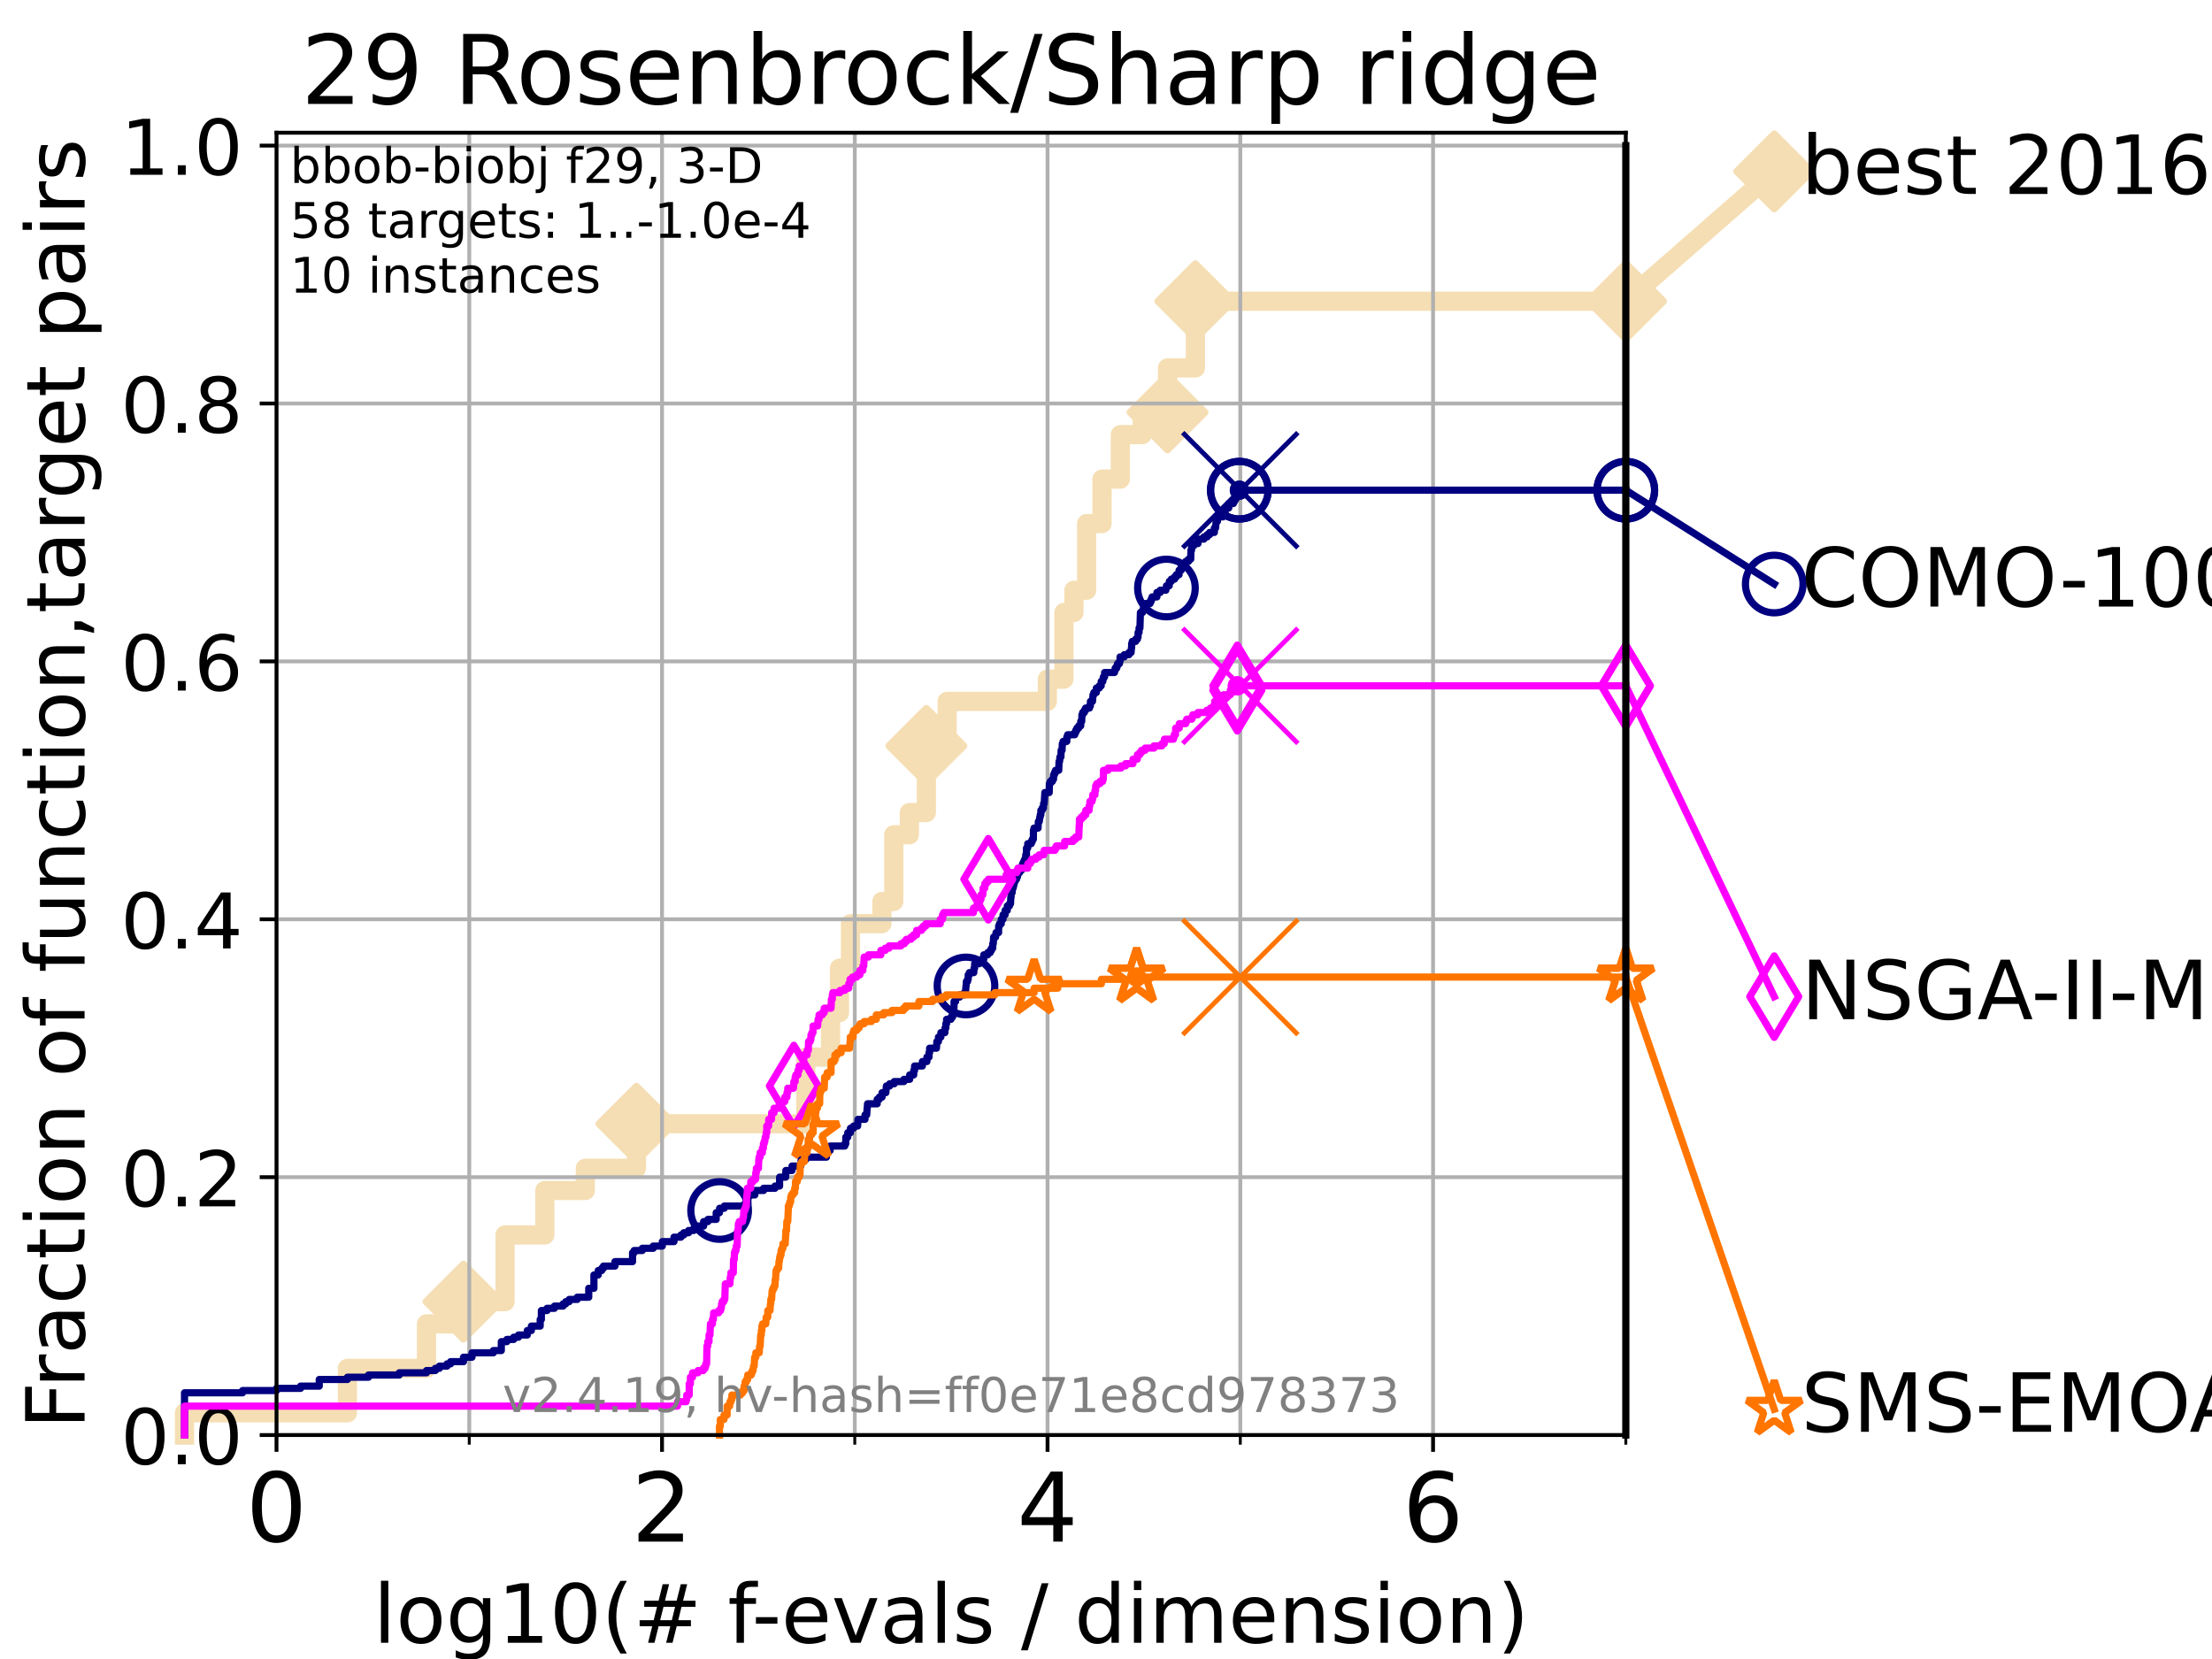 <?xml version="1.0" encoding="utf-8" standalone="no"?>
<!DOCTYPE svg PUBLIC "-//W3C//DTD SVG 1.1//EN"
  "http://www.w3.org/Graphics/SVG/1.1/DTD/svg11.dtd">
<!-- Created with matplotlib (https://matplotlib.org/) -->
<svg height="345.6pt" version="1.1" viewBox="0 0 460.8 345.6" width="460.8pt" xmlns="http://www.w3.org/2000/svg" xmlns:xlink="http://www.w3.org/1999/xlink">
 <defs>
  <style type="text/css">*{stroke-linecap:butt;stroke-linejoin:round;}</style>
 </defs>
 <g id="figure_1">
  <g id="patch_1">
   <path d="M 0 345.6 
L 460.8 345.6 
L 460.8 0 
L 0 0 
z
" style="fill:#ffffff;"/>
  </g>
  <g id="axes_1">
   <g id="patch_2">
    <path d="M 57.6 298.944 
L 338.688 298.944 
L 338.688 27.648 
L 57.6 27.648 
z
" style="fill:#ffffff;"/>
   </g>
   <g id="line2d_1">
    <path d="M 38.441 298.944 
L 38.441 294.313 
L 72.376 294.313 
L 72.376 285.05 
L 88.847 285.05 
L 88.847 275.788 
L 96.552 275.788 
L 96.552 271.157 
L 105.21 271.157 
L 105.21 257.263 
L 113.501 257.263 
L 113.501 248.001 
L 121.931 248.001 
L 121.931 243.37 
L 132.581 243.37 
L 132.581 234.107 
L 167.851 234.107 
L 167.851 220.214 
L 173.018 220.214 
L 173.018 210.951 
L 174.88 210.951 
L 174.88 201.689 
L 177.172 201.689 
L 177.172 192.426 
L 183.717 192.426 
L 183.717 187.795 
L 186.19 187.795 
L 186.19 173.901 
L 189.439 173.901 
L 189.439 169.27 
L 192.974 169.27 
L 192.974 155.377 
L 197.303 155.377 
L 197.303 146.114 
L 218.181 146.114 
L 218.181 141.483 
L 221.639 141.483 
L 221.639 127.589 
L 223.726 127.589 
L 223.726 122.958 
L 226.365 122.958 
L 226.365 109.065 
L 229.573 109.065 
L 229.573 99.802 
L 233.389 99.802 
L 233.389 90.54 
L 237.957 90.54 
L 237.957 85.909 
L 243.215 85.909 
L 243.215 76.646 
L 249.025 76.646 
L 249.025 62.753 
L 338.688 62.753 
" style="fill:none;stroke:#f5deb3;stroke-linecap:square;stroke-width:4;"/>
   </g>
   <g id="line2d_2">
    <defs>
     <path d="M 0 7.778 
L 7.778 0 
L 0 -7.778 
L -7.778 0 
z
" id="m0ff77751aa" style="stroke:#f5deb3;stroke-linejoin:miter;stroke-width:1.5;"/>
    </defs>
    <g>
     <use style="fill:#f5deb3;stroke:#f5deb3;stroke-linejoin:miter;stroke-width:1.5;" x="96.552" xlink:href="#m0ff77751aa" y="271.157"/>
     <use style="fill:#f5deb3;stroke:#f5deb3;stroke-linejoin:miter;stroke-width:1.5;" x="132.581" xlink:href="#m0ff77751aa" y="234.107"/>
     <use style="fill:#f5deb3;stroke:#f5deb3;stroke-linejoin:miter;stroke-width:1.5;" x="192.974" xlink:href="#m0ff77751aa" y="155.377"/>
     <use style="fill:#f5deb3;stroke:#f5deb3;stroke-linejoin:miter;stroke-width:1.5;" x="243.215" xlink:href="#m0ff77751aa" y="85.909"/>
     <use style="fill:#f5deb3;stroke:#f5deb3;stroke-linejoin:miter;stroke-width:1.5;" x="249.025" xlink:href="#m0ff77751aa" y="62.753"/>
     <use style="fill:#f5deb3;stroke:#f5deb3;stroke-linejoin:miter;stroke-width:1.5;" x="338.688" xlink:href="#m0ff77751aa" y="62.753"/>
    </g>
   </g>
   <g id="line2d_3">
    <path style="fill:none;stroke:#f5deb3;stroke-linecap:square;stroke-width:4;"/>
    <g/>
   </g>
   <g id="line2d_4">
    <path d="M 338.688 62.753 
L 369.608 35.706 
" style="fill:none;stroke:#f5deb3;stroke-linecap:square;stroke-width:4;"/>
    <g>
     <use style="fill:#f5deb3;stroke:#f5deb3;stroke-linejoin:miter;stroke-width:1.5;" x="338.688" xlink:href="#m0ff77751aa" y="62.753"/>
     <use style="fill:#f5deb3;stroke:#f5deb3;stroke-linejoin:miter;stroke-width:1.5;" x="369.608" xlink:href="#m0ff77751aa" y="35.706"/>
    </g>
   </g>
   <g id="matplotlib.axis_1">
    <g id="xtick_1">
     <g id="line2d_5">
      <path clip-path="url(#pc3595ea954)" d="M 57.6 298.944 
L 57.6 27.648 
" style="fill:none;stroke:#b0b0b0;stroke-linecap:square;stroke-width:0.8;"/>
     </g>
     <g id="line2d_6">
      <defs>
       <path d="M 0 0 
L 0 3.5 
" id="m5877501c86" style="stroke:#000000;stroke-width:0.8;"/>
      </defs>
      <g>
       <use style="stroke:#000000;stroke-width:0.8;" x="57.6" xlink:href="#m5877501c86" y="298.944"/>
      </g>
     </g>
     <g id="text_1">
      <!-- 0 -->
      <g transform="translate(51.237 321.141)scale(0.2 -0.2)">
       <defs>
        <path d="M 31.781 66.406 
Q 24.172 66.406 20.328 58.906 
Q 16.5 51.422 16.5 36.375 
Q 16.5 21.391 20.328 13.891 
Q 24.172 6.391 31.781 6.391 
Q 39.453 6.391 43.281 13.891 
Q 47.125 21.391 47.125 36.375 
Q 47.125 51.422 43.281 58.906 
Q 39.453 66.406 31.781 66.406 
z
M 31.781 74.219 
Q 44.047 74.219 50.516 64.516 
Q 56.984 54.828 56.984 36.375 
Q 56.984 17.969 50.516 8.266 
Q 44.047 -1.422 31.781 -1.422 
Q 19.531 -1.422 13.062 8.266 
Q 6.594 17.969 6.594 36.375 
Q 6.594 54.828 13.062 64.516 
Q 19.531 74.219 31.781 74.219 
z
" id="DejaVuSans-48"/>
       </defs>
       <use xlink:href="#DejaVuSans-48"/>
      </g>
     </g>
    </g>
    <g id="xtick_2">
     <g id="line2d_7">
      <path clip-path="url(#pc3595ea954)" d="M 137.911 298.944 
L 137.911 27.648 
" style="fill:none;stroke:#b0b0b0;stroke-linecap:square;stroke-width:0.8;"/>
     </g>
     <g id="line2d_8">
      <g>
       <use style="stroke:#000000;stroke-width:0.8;" x="137.911" xlink:href="#m5877501c86" y="298.944"/>
      </g>
     </g>
     <g id="text_2">
      <!-- 2 -->
      <g transform="translate(131.548 321.141)scale(0.2 -0.2)">
       <defs>
        <path d="M 19.188 8.297 
L 53.609 8.297 
L 53.609 0 
L 7.328 0 
L 7.328 8.297 
Q 12.938 14.109 22.625 23.891 
Q 32.328 33.688 34.812 36.531 
Q 39.547 41.844 41.422 45.531 
Q 43.312 49.219 43.312 52.781 
Q 43.312 58.594 39.234 62.25 
Q 35.156 65.922 28.609 65.922 
Q 23.969 65.922 18.812 64.312 
Q 13.672 62.703 7.812 59.422 
L 7.812 69.391 
Q 13.766 71.781 18.938 73 
Q 24.125 74.219 28.422 74.219 
Q 39.75 74.219 46.484 68.547 
Q 53.219 62.891 53.219 53.422 
Q 53.219 48.922 51.531 44.891 
Q 49.859 40.875 45.406 35.406 
Q 44.188 33.984 37.641 27.219 
Q 31.109 20.453 19.188 8.297 
z
" id="DejaVuSans-50"/>
       </defs>
       <use xlink:href="#DejaVuSans-50"/>
      </g>
     </g>
    </g>
    <g id="xtick_3">
     <g id="line2d_9">
      <path clip-path="url(#pc3595ea954)" d="M 218.222 298.944 
L 218.222 27.648 
" style="fill:none;stroke:#b0b0b0;stroke-linecap:square;stroke-width:0.8;"/>
     </g>
     <g id="line2d_10">
      <g>
       <use style="stroke:#000000;stroke-width:0.8;" x="218.222" xlink:href="#m5877501c86" y="298.944"/>
      </g>
     </g>
     <g id="text_3">
      <!-- 4 -->
      <g transform="translate(211.859 321.141)scale(0.2 -0.2)">
       <defs>
        <path d="M 37.797 64.312 
L 12.891 25.391 
L 37.797 25.391 
z
M 35.203 72.906 
L 47.609 72.906 
L 47.609 25.391 
L 58.016 25.391 
L 58.016 17.188 
L 47.609 17.188 
L 47.609 0 
L 37.797 0 
L 37.797 17.188 
L 4.891 17.188 
L 4.891 26.703 
z
" id="DejaVuSans-52"/>
       </defs>
       <use xlink:href="#DejaVuSans-52"/>
      </g>
     </g>
    </g>
    <g id="xtick_4">
     <g id="line2d_11">
      <path clip-path="url(#pc3595ea954)" d="M 298.533 298.944 
L 298.533 27.648 
" style="fill:none;stroke:#b0b0b0;stroke-linecap:square;stroke-width:0.8;"/>
     </g>
     <g id="line2d_12">
      <g>
       <use style="stroke:#000000;stroke-width:0.8;" x="298.533" xlink:href="#m5877501c86" y="298.944"/>
      </g>
     </g>
     <g id="text_4">
      <!-- 6 -->
      <g transform="translate(292.17 321.141)scale(0.2 -0.2)">
       <defs>
        <path d="M 33.016 40.375 
Q 26.375 40.375 22.484 35.828 
Q 18.609 31.297 18.609 23.391 
Q 18.609 15.531 22.484 10.953 
Q 26.375 6.391 33.016 6.391 
Q 39.656 6.391 43.531 10.953 
Q 47.406 15.531 47.406 23.391 
Q 47.406 31.297 43.531 35.828 
Q 39.656 40.375 33.016 40.375 
z
M 52.594 71.297 
L 52.594 62.312 
Q 48.875 64.062 45.094 64.984 
Q 41.312 65.922 37.594 65.922 
Q 27.828 65.922 22.672 59.328 
Q 17.531 52.734 16.797 39.406 
Q 19.672 43.656 24.016 45.922 
Q 28.375 48.188 33.594 48.188 
Q 44.578 48.188 50.953 41.516 
Q 57.328 34.859 57.328 23.391 
Q 57.328 12.156 50.688 5.359 
Q 44.047 -1.422 33.016 -1.422 
Q 20.359 -1.422 13.672 8.266 
Q 6.984 17.969 6.984 36.375 
Q 6.984 53.656 15.188 63.938 
Q 23.391 74.219 37.203 74.219 
Q 40.922 74.219 44.703 73.484 
Q 48.484 72.75 52.594 71.297 
z
" id="DejaVuSans-54"/>
       </defs>
       <use xlink:href="#DejaVuSans-54"/>
      </g>
     </g>
    </g>
    <g id="xtick_5">
     <g id="line2d_13">
      <path clip-path="url(#pc3595ea954)" d="M 97.755 298.944 
L 97.755 27.648 
" style="fill:none;stroke:#b0b0b0;stroke-linecap:square;stroke-width:0.8;"/>
     </g>
     <g id="line2d_14">
      <defs>
       <path d="M 0 0 
L 0 2 
" id="m9c3bef83ab" style="stroke:#000000;stroke-width:0.6;"/>
      </defs>
      <g>
       <use style="stroke:#000000;stroke-width:0.6;" x="97.755" xlink:href="#m9c3bef83ab" y="298.944"/>
      </g>
     </g>
    </g>
    <g id="xtick_6">
     <g id="line2d_15">
      <path clip-path="url(#pc3595ea954)" d="M 178.066 298.944 
L 178.066 27.648 
" style="fill:none;stroke:#b0b0b0;stroke-linecap:square;stroke-width:0.8;"/>
     </g>
     <g id="line2d_16">
      <g>
       <use style="stroke:#000000;stroke-width:0.6;" x="178.066" xlink:href="#m9c3bef83ab" y="298.944"/>
      </g>
     </g>
    </g>
    <g id="xtick_7">
     <g id="line2d_17">
      <path clip-path="url(#pc3595ea954)" d="M 258.377 298.944 
L 258.377 27.648 
" style="fill:none;stroke:#b0b0b0;stroke-linecap:square;stroke-width:0.8;"/>
     </g>
     <g id="line2d_18">
      <g>
       <use style="stroke:#000000;stroke-width:0.6;" x="258.377" xlink:href="#m9c3bef83ab" y="298.944"/>
      </g>
     </g>
    </g>
    <g id="xtick_8">
     <g id="line2d_19">
      <path clip-path="url(#pc3595ea954)" d="M 338.688 298.944 
L 338.688 27.648 
" style="fill:none;stroke:#b0b0b0;stroke-linecap:square;stroke-width:0.8;"/>
     </g>
     <g id="line2d_20">
      <g>
       <use style="stroke:#000000;stroke-width:0.6;" x="338.688" xlink:href="#m9c3bef83ab" y="298.944"/>
      </g>
     </g>
    </g>
    <g id="text_5">
     <!-- log10(# f-evals / dimension) -->
     <g transform="translate(77.764 342.218)scale(0.17 -0.17)">
      <defs>
       <path d="M 9.422 75.984 
L 18.406 75.984 
L 18.406 0 
L 9.422 0 
z
" id="DejaVuSans-108"/>
       <path d="M 30.609 48.391 
Q 23.391 48.391 19.188 42.75 
Q 14.984 37.109 14.984 27.297 
Q 14.984 17.484 19.156 11.844 
Q 23.344 6.203 30.609 6.203 
Q 37.797 6.203 41.984 11.859 
Q 46.188 17.531 46.188 27.297 
Q 46.188 37.016 41.984 42.703 
Q 37.797 48.391 30.609 48.391 
z
M 30.609 56 
Q 42.328 56 49.016 48.375 
Q 55.719 40.766 55.719 27.297 
Q 55.719 13.875 49.016 6.219 
Q 42.328 -1.422 30.609 -1.422 
Q 18.844 -1.422 12.172 6.219 
Q 5.516 13.875 5.516 27.297 
Q 5.516 40.766 12.172 48.375 
Q 18.844 56 30.609 56 
z
" id="DejaVuSans-111"/>
       <path d="M 45.406 27.984 
Q 45.406 37.75 41.375 43.109 
Q 37.359 48.484 30.078 48.484 
Q 22.859 48.484 18.828 43.109 
Q 14.797 37.75 14.797 27.984 
Q 14.797 18.266 18.828 12.891 
Q 22.859 7.516 30.078 7.516 
Q 37.359 7.516 41.375 12.891 
Q 45.406 18.266 45.406 27.984 
z
M 54.391 6.781 
Q 54.391 -7.172 48.188 -13.984 
Q 42 -20.797 29.203 -20.797 
Q 24.469 -20.797 20.266 -20.094 
Q 16.062 -19.391 12.109 -17.922 
L 12.109 -9.188 
Q 16.062 -11.328 19.922 -12.344 
Q 23.781 -13.375 27.781 -13.375 
Q 36.625 -13.375 41.016 -8.766 
Q 45.406 -4.156 45.406 5.172 
L 45.406 9.625 
Q 42.625 4.781 38.281 2.391 
Q 33.938 0 27.875 0 
Q 17.828 0 11.672 7.656 
Q 5.516 15.328 5.516 27.984 
Q 5.516 40.672 11.672 48.328 
Q 17.828 56 27.875 56 
Q 33.938 56 38.281 53.609 
Q 42.625 51.219 45.406 46.391 
L 45.406 54.688 
L 54.391 54.688 
z
" id="DejaVuSans-103"/>
       <path d="M 12.406 8.297 
L 28.516 8.297 
L 28.516 63.922 
L 10.984 60.406 
L 10.984 69.391 
L 28.422 72.906 
L 38.281 72.906 
L 38.281 8.297 
L 54.391 8.297 
L 54.391 0 
L 12.406 0 
z
" id="DejaVuSans-49"/>
       <path d="M 31 75.875 
Q 24.469 64.656 21.281 53.656 
Q 18.109 42.672 18.109 31.391 
Q 18.109 20.125 21.312 9.062 
Q 24.516 -2 31 -13.188 
L 23.188 -13.188 
Q 15.875 -1.703 12.234 9.375 
Q 8.594 20.453 8.594 31.391 
Q 8.594 42.281 12.203 53.312 
Q 15.828 64.359 23.188 75.875 
z
" id="DejaVuSans-40"/>
       <path d="M 51.125 44 
L 36.922 44 
L 32.812 27.688 
L 47.125 27.688 
z
M 43.797 71.781 
L 38.719 51.516 
L 52.984 51.516 
L 58.109 71.781 
L 65.922 71.781 
L 60.891 51.516 
L 76.125 51.516 
L 76.125 44 
L 58.984 44 
L 54.984 27.688 
L 70.516 27.688 
L 70.516 20.219 
L 53.078 20.219 
L 48 0 
L 40.188 0 
L 45.219 20.219 
L 30.906 20.219 
L 25.875 0 
L 18.016 0 
L 23.094 20.219 
L 7.719 20.219 
L 7.719 27.688 
L 24.906 27.688 
L 29 44 
L 13.281 44 
L 13.281 51.516 
L 30.906 51.516 
L 35.891 71.781 
z
" id="DejaVuSans-35"/>
       <path id="DejaVuSans-32"/>
       <path d="M 37.109 75.984 
L 37.109 68.5 
L 28.516 68.5 
Q 23.688 68.5 21.797 66.547 
Q 19.922 64.594 19.922 59.516 
L 19.922 54.688 
L 34.719 54.688 
L 34.719 47.703 
L 19.922 47.703 
L 19.922 0 
L 10.891 0 
L 10.891 47.703 
L 2.297 47.703 
L 2.297 54.688 
L 10.891 54.688 
L 10.891 58.5 
Q 10.891 67.625 15.141 71.797 
Q 19.391 75.984 28.609 75.984 
z
" id="DejaVuSans-102"/>
       <path d="M 4.891 31.391 
L 31.203 31.391 
L 31.203 23.391 
L 4.891 23.391 
z
" id="DejaVuSans-45"/>
       <path d="M 56.203 29.594 
L 56.203 25.203 
L 14.891 25.203 
Q 15.484 15.922 20.484 11.062 
Q 25.484 6.203 34.422 6.203 
Q 39.594 6.203 44.453 7.469 
Q 49.312 8.734 54.109 11.281 
L 54.109 2.781 
Q 49.266 0.734 44.188 -0.344 
Q 39.109 -1.422 33.891 -1.422 
Q 20.797 -1.422 13.156 6.188 
Q 5.516 13.812 5.516 26.812 
Q 5.516 40.234 12.766 48.109 
Q 20.016 56 32.328 56 
Q 43.359 56 49.781 48.891 
Q 56.203 41.797 56.203 29.594 
z
M 47.219 32.234 
Q 47.125 39.594 43.094 43.984 
Q 39.062 48.391 32.422 48.391 
Q 24.906 48.391 20.391 44.141 
Q 15.875 39.891 15.188 32.172 
z
" id="DejaVuSans-101"/>
       <path d="M 2.984 54.688 
L 12.5 54.688 
L 29.594 8.797 
L 46.688 54.688 
L 56.203 54.688 
L 35.688 0 
L 23.484 0 
z
" id="DejaVuSans-118"/>
       <path d="M 34.281 27.484 
Q 23.391 27.484 19.188 25 
Q 14.984 22.516 14.984 16.5 
Q 14.984 11.719 18.141 8.906 
Q 21.297 6.109 26.703 6.109 
Q 34.188 6.109 38.703 11.406 
Q 43.219 16.703 43.219 25.484 
L 43.219 27.484 
z
M 52.203 31.203 
L 52.203 0 
L 43.219 0 
L 43.219 8.297 
Q 40.141 3.328 35.547 0.953 
Q 30.953 -1.422 24.312 -1.422 
Q 15.922 -1.422 10.953 3.297 
Q 6 8.016 6 15.922 
Q 6 25.141 12.172 29.828 
Q 18.359 34.516 30.609 34.516 
L 43.219 34.516 
L 43.219 35.406 
Q 43.219 41.609 39.141 45 
Q 35.062 48.391 27.688 48.391 
Q 23 48.391 18.547 47.266 
Q 14.109 46.141 10.016 43.891 
L 10.016 52.203 
Q 14.938 54.109 19.578 55.047 
Q 24.219 56 28.609 56 
Q 40.484 56 46.344 49.844 
Q 52.203 43.703 52.203 31.203 
z
" id="DejaVuSans-97"/>
       <path d="M 44.281 53.078 
L 44.281 44.578 
Q 40.484 46.531 36.375 47.5 
Q 32.281 48.484 27.875 48.484 
Q 21.188 48.484 17.844 46.438 
Q 14.5 44.391 14.5 40.281 
Q 14.5 37.156 16.891 35.375 
Q 19.281 33.594 26.516 31.984 
L 29.594 31.297 
Q 39.156 29.25 43.188 25.516 
Q 47.219 21.781 47.219 15.094 
Q 47.219 7.469 41.188 3.016 
Q 35.156 -1.422 24.609 -1.422 
Q 20.219 -1.422 15.453 -0.562 
Q 10.688 0.297 5.422 2 
L 5.422 11.281 
Q 10.406 8.688 15.234 7.391 
Q 20.062 6.109 24.812 6.109 
Q 31.156 6.109 34.562 8.281 
Q 37.984 10.453 37.984 14.406 
Q 37.984 18.062 35.516 20.016 
Q 33.062 21.969 24.703 23.781 
L 21.578 24.516 
Q 13.234 26.266 9.516 29.906 
Q 5.812 33.547 5.812 39.891 
Q 5.812 47.609 11.281 51.797 
Q 16.75 56 26.812 56 
Q 31.781 56 36.172 55.266 
Q 40.578 54.547 44.281 53.078 
z
" id="DejaVuSans-115"/>
       <path d="M 25.391 72.906 
L 33.688 72.906 
L 8.297 -9.281 
L 0 -9.281 
z
" id="DejaVuSans-47"/>
       <path d="M 45.406 46.391 
L 45.406 75.984 
L 54.391 75.984 
L 54.391 0 
L 45.406 0 
L 45.406 8.203 
Q 42.578 3.328 38.25 0.953 
Q 33.938 -1.422 27.875 -1.422 
Q 17.969 -1.422 11.734 6.484 
Q 5.516 14.406 5.516 27.297 
Q 5.516 40.188 11.734 48.094 
Q 17.969 56 27.875 56 
Q 33.938 56 38.25 53.625 
Q 42.578 51.266 45.406 46.391 
z
M 14.797 27.297 
Q 14.797 17.391 18.875 11.75 
Q 22.953 6.109 30.078 6.109 
Q 37.203 6.109 41.297 11.75 
Q 45.406 17.391 45.406 27.297 
Q 45.406 37.203 41.297 42.844 
Q 37.203 48.484 30.078 48.484 
Q 22.953 48.484 18.875 42.844 
Q 14.797 37.203 14.797 27.297 
z
" id="DejaVuSans-100"/>
       <path d="M 9.422 54.688 
L 18.406 54.688 
L 18.406 0 
L 9.422 0 
z
M 9.422 75.984 
L 18.406 75.984 
L 18.406 64.594 
L 9.422 64.594 
z
" id="DejaVuSans-105"/>
       <path d="M 52 44.188 
Q 55.375 50.25 60.062 53.125 
Q 64.75 56 71.094 56 
Q 79.641 56 84.281 50.016 
Q 88.922 44.047 88.922 33.016 
L 88.922 0 
L 79.891 0 
L 79.891 32.719 
Q 79.891 40.578 77.094 44.375 
Q 74.312 48.188 68.609 48.188 
Q 61.625 48.188 57.562 43.547 
Q 53.516 38.922 53.516 30.906 
L 53.516 0 
L 44.484 0 
L 44.484 32.719 
Q 44.484 40.625 41.703 44.406 
Q 38.922 48.188 33.109 48.188 
Q 26.219 48.188 22.156 43.531 
Q 18.109 38.875 18.109 30.906 
L 18.109 0 
L 9.078 0 
L 9.078 54.688 
L 18.109 54.688 
L 18.109 46.188 
Q 21.188 51.219 25.484 53.609 
Q 29.781 56 35.688 56 
Q 41.656 56 45.828 52.969 
Q 50 49.953 52 44.188 
z
" id="DejaVuSans-109"/>
       <path d="M 54.891 33.016 
L 54.891 0 
L 45.906 0 
L 45.906 32.719 
Q 45.906 40.484 42.875 44.328 
Q 39.844 48.188 33.797 48.188 
Q 26.516 48.188 22.312 43.547 
Q 18.109 38.922 18.109 30.906 
L 18.109 0 
L 9.078 0 
L 9.078 54.688 
L 18.109 54.688 
L 18.109 46.188 
Q 21.344 51.125 25.703 53.562 
Q 30.078 56 35.797 56 
Q 45.219 56 50.047 50.172 
Q 54.891 44.344 54.891 33.016 
z
" id="DejaVuSans-110"/>
       <path d="M 8.016 75.875 
L 15.828 75.875 
Q 23.141 64.359 26.781 53.312 
Q 30.422 42.281 30.422 31.391 
Q 30.422 20.453 26.781 9.375 
Q 23.141 -1.703 15.828 -13.188 
L 8.016 -13.188 
Q 14.5 -2 17.703 9.062 
Q 20.906 20.125 20.906 31.391 
Q 20.906 42.672 17.703 53.656 
Q 14.5 64.656 8.016 75.875 
z
" id="DejaVuSans-41"/>
      </defs>
      <use xlink:href="#DejaVuSans-108"/>
      <use x="27.783" xlink:href="#DejaVuSans-111"/>
      <use x="88.965" xlink:href="#DejaVuSans-103"/>
      <use x="152.441" xlink:href="#DejaVuSans-49"/>
      <use x="216.064" xlink:href="#DejaVuSans-48"/>
      <use x="279.688" xlink:href="#DejaVuSans-40"/>
      <use x="318.701" xlink:href="#DejaVuSans-35"/>
      <use x="402.49" xlink:href="#DejaVuSans-32"/>
      <use x="434.277" xlink:href="#DejaVuSans-102"/>
      <use x="463.982" xlink:href="#DejaVuSans-45"/>
      <use x="500.066" xlink:href="#DejaVuSans-101"/>
      <use x="561.59" xlink:href="#DejaVuSans-118"/>
      <use x="620.77" xlink:href="#DejaVuSans-97"/>
      <use x="682.049" xlink:href="#DejaVuSans-108"/>
      <use x="709.832" xlink:href="#DejaVuSans-115"/>
      <use x="761.932" xlink:href="#DejaVuSans-32"/>
      <use x="793.719" xlink:href="#DejaVuSans-47"/>
      <use x="827.41" xlink:href="#DejaVuSans-32"/>
      <use x="859.197" xlink:href="#DejaVuSans-100"/>
      <use x="922.674" xlink:href="#DejaVuSans-105"/>
      <use x="950.457" xlink:href="#DejaVuSans-109"/>
      <use x="1047.869" xlink:href="#DejaVuSans-101"/>
      <use x="1109.393" xlink:href="#DejaVuSans-110"/>
      <use x="1172.771" xlink:href="#DejaVuSans-115"/>
      <use x="1224.871" xlink:href="#DejaVuSans-105"/>
      <use x="1252.654" xlink:href="#DejaVuSans-111"/>
      <use x="1313.836" xlink:href="#DejaVuSans-110"/>
      <use x="1377.215" xlink:href="#DejaVuSans-41"/>
     </g>
    </g>
   </g>
   <g id="matplotlib.axis_2">
    <g id="ytick_1">
     <g id="line2d_21">
      <path clip-path="url(#pc3595ea954)" d="M 57.6 298.944 
L 338.688 298.944 
" style="fill:none;stroke:#b0b0b0;stroke-linecap:square;stroke-width:0.8;"/>
     </g>
     <g id="line2d_22">
      <defs>
       <path d="M 0 0 
L -3.5 0 
" id="m2766700fe5" style="stroke:#000000;stroke-width:0.8;"/>
      </defs>
      <g>
       <use style="stroke:#000000;stroke-width:0.8;" x="57.6" xlink:href="#m2766700fe5" y="298.944"/>
      </g>
     </g>
     <g id="text_6">
      <!-- 0.0 -->
      <g transform="translate(25.155 305.023)scale(0.16 -0.16)">
       <defs>
        <path d="M 10.688 12.406 
L 21 12.406 
L 21 0 
L 10.688 0 
z
" id="DejaVuSans-46"/>
       </defs>
       <use xlink:href="#DejaVuSans-48"/>
       <use x="63.623" xlink:href="#DejaVuSans-46"/>
       <use x="95.41" xlink:href="#DejaVuSans-48"/>
      </g>
     </g>
    </g>
    <g id="ytick_2">
     <g id="line2d_23">
      <path clip-path="url(#pc3595ea954)" d="M 57.6 245.222 
L 338.688 245.222 
" style="fill:none;stroke:#b0b0b0;stroke-linecap:square;stroke-width:0.8;"/>
     </g>
     <g id="line2d_24">
      <g>
       <use style="stroke:#000000;stroke-width:0.8;" x="57.6" xlink:href="#m2766700fe5" y="245.222"/>
      </g>
     </g>
     <g id="text_7">
      <!-- 0.2 -->
      <g transform="translate(25.155 251.301)scale(0.16 -0.16)">
       <use xlink:href="#DejaVuSans-48"/>
       <use x="63.623" xlink:href="#DejaVuSans-46"/>
       <use x="95.41" xlink:href="#DejaVuSans-50"/>
      </g>
     </g>
    </g>
    <g id="ytick_3">
     <g id="line2d_25">
      <path clip-path="url(#pc3595ea954)" d="M 57.6 191.5 
L 338.688 191.5 
" style="fill:none;stroke:#b0b0b0;stroke-linecap:square;stroke-width:0.8;"/>
     </g>
     <g id="line2d_26">
      <g>
       <use style="stroke:#000000;stroke-width:0.8;" x="57.6" xlink:href="#m2766700fe5" y="191.5"/>
      </g>
     </g>
     <g id="text_8">
      <!-- 0.4 -->
      <g transform="translate(25.155 197.579)scale(0.16 -0.16)">
       <use xlink:href="#DejaVuSans-48"/>
       <use x="63.623" xlink:href="#DejaVuSans-46"/>
       <use x="95.41" xlink:href="#DejaVuSans-52"/>
      </g>
     </g>
    </g>
    <g id="ytick_4">
     <g id="line2d_27">
      <path clip-path="url(#pc3595ea954)" d="M 57.6 137.778 
L 338.688 137.778 
" style="fill:none;stroke:#b0b0b0;stroke-linecap:square;stroke-width:0.8;"/>
     </g>
     <g id="line2d_28">
      <g>
       <use style="stroke:#000000;stroke-width:0.8;" x="57.6" xlink:href="#m2766700fe5" y="137.778"/>
      </g>
     </g>
     <g id="text_9">
      <!-- 0.6 -->
      <g transform="translate(25.155 143.857)scale(0.16 -0.16)">
       <use xlink:href="#DejaVuSans-48"/>
       <use x="63.623" xlink:href="#DejaVuSans-46"/>
       <use x="95.41" xlink:href="#DejaVuSans-54"/>
      </g>
     </g>
    </g>
    <g id="ytick_5">
     <g id="line2d_29">
      <path clip-path="url(#pc3595ea954)" d="M 57.6 84.056 
L 338.688 84.056 
" style="fill:none;stroke:#b0b0b0;stroke-linecap:square;stroke-width:0.8;"/>
     </g>
     <g id="line2d_30">
      <g>
       <use style="stroke:#000000;stroke-width:0.8;" x="57.6" xlink:href="#m2766700fe5" y="84.056"/>
      </g>
     </g>
     <g id="text_10">
      <!-- 0.8 -->
      <g transform="translate(25.155 90.135)scale(0.16 -0.16)">
       <defs>
        <path d="M 31.781 34.625 
Q 24.75 34.625 20.719 30.859 
Q 16.703 27.094 16.703 20.516 
Q 16.703 13.922 20.719 10.156 
Q 24.75 6.391 31.781 6.391 
Q 38.812 6.391 42.859 10.172 
Q 46.922 13.969 46.922 20.516 
Q 46.922 27.094 42.891 30.859 
Q 38.875 34.625 31.781 34.625 
z
M 21.922 38.812 
Q 15.578 40.375 12.031 44.719 
Q 8.5 49.078 8.5 55.328 
Q 8.5 64.062 14.719 69.141 
Q 20.953 74.219 31.781 74.219 
Q 42.672 74.219 48.875 69.141 
Q 55.078 64.062 55.078 55.328 
Q 55.078 49.078 51.531 44.719 
Q 48 40.375 41.703 38.812 
Q 48.828 37.156 52.797 32.312 
Q 56.781 27.484 56.781 20.516 
Q 56.781 9.906 50.312 4.234 
Q 43.844 -1.422 31.781 -1.422 
Q 19.734 -1.422 13.25 4.234 
Q 6.781 9.906 6.781 20.516 
Q 6.781 27.484 10.781 32.312 
Q 14.797 37.156 21.922 38.812 
z
M 18.312 54.391 
Q 18.312 48.734 21.844 45.562 
Q 25.391 42.391 31.781 42.391 
Q 38.141 42.391 41.719 45.562 
Q 45.312 48.734 45.312 54.391 
Q 45.312 60.062 41.719 63.234 
Q 38.141 66.406 31.781 66.406 
Q 25.391 66.406 21.844 63.234 
Q 18.312 60.062 18.312 54.391 
z
" id="DejaVuSans-56"/>
       </defs>
       <use xlink:href="#DejaVuSans-48"/>
       <use x="63.623" xlink:href="#DejaVuSans-46"/>
       <use x="95.41" xlink:href="#DejaVuSans-56"/>
      </g>
     </g>
    </g>
    <g id="ytick_6">
     <g id="line2d_31">
      <path clip-path="url(#pc3595ea954)" d="M 57.6 30.334 
L 338.688 30.334 
" style="fill:none;stroke:#b0b0b0;stroke-linecap:square;stroke-width:0.8;"/>
     </g>
     <g id="line2d_32">
      <g>
       <use style="stroke:#000000;stroke-width:0.8;" x="57.6" xlink:href="#m2766700fe5" y="30.334"/>
      </g>
     </g>
     <g id="text_11">
      <!-- 1.0 -->
      <g transform="translate(25.155 36.413)scale(0.16 -0.16)">
       <use xlink:href="#DejaVuSans-49"/>
       <use x="63.623" xlink:href="#DejaVuSans-46"/>
       <use x="95.41" xlink:href="#DejaVuSans-48"/>
      </g>
     </g>
    </g>
    <g id="text_12">
     <!-- Fraction of function,target pairs -->
     <g transform="translate(17.62 297.681)rotate(-90)scale(0.17 -0.17)">
      <defs>
       <path d="M 9.812 72.906 
L 51.703 72.906 
L 51.703 64.594 
L 19.672 64.594 
L 19.672 43.109 
L 48.578 43.109 
L 48.578 34.812 
L 19.672 34.812 
L 19.672 0 
L 9.812 0 
z
" id="DejaVuSans-70"/>
       <path d="M 41.109 46.297 
Q 39.594 47.172 37.812 47.578 
Q 36.031 48 33.891 48 
Q 26.266 48 22.188 43.047 
Q 18.109 38.094 18.109 28.812 
L 18.109 0 
L 9.078 0 
L 9.078 54.688 
L 18.109 54.688 
L 18.109 46.188 
Q 20.953 51.172 25.484 53.578 
Q 30.031 56 36.531 56 
Q 37.453 56 38.578 55.875 
Q 39.703 55.766 41.062 55.516 
z
" id="DejaVuSans-114"/>
       <path d="M 48.781 52.594 
L 48.781 44.188 
Q 44.969 46.297 41.141 47.344 
Q 37.312 48.391 33.406 48.391 
Q 24.656 48.391 19.812 42.844 
Q 14.984 37.312 14.984 27.297 
Q 14.984 17.281 19.812 11.734 
Q 24.656 6.203 33.406 6.203 
Q 37.312 6.203 41.141 7.25 
Q 44.969 8.297 48.781 10.406 
L 48.781 2.094 
Q 45.016 0.344 40.984 -0.531 
Q 36.969 -1.422 32.422 -1.422 
Q 20.062 -1.422 12.781 6.344 
Q 5.516 14.109 5.516 27.297 
Q 5.516 40.672 12.859 48.328 
Q 20.219 56 33.016 56 
Q 37.156 56 41.109 55.141 
Q 45.062 54.297 48.781 52.594 
z
" id="DejaVuSans-99"/>
       <path d="M 18.312 70.219 
L 18.312 54.688 
L 36.812 54.688 
L 36.812 47.703 
L 18.312 47.703 
L 18.312 18.016 
Q 18.312 11.328 20.141 9.422 
Q 21.969 7.516 27.594 7.516 
L 36.812 7.516 
L 36.812 0 
L 27.594 0 
Q 17.188 0 13.234 3.875 
Q 9.281 7.766 9.281 18.016 
L 9.281 47.703 
L 2.688 47.703 
L 2.688 54.688 
L 9.281 54.688 
L 9.281 70.219 
z
" id="DejaVuSans-116"/>
       <path d="M 8.5 21.578 
L 8.5 54.688 
L 17.484 54.688 
L 17.484 21.922 
Q 17.484 14.156 20.5 10.266 
Q 23.531 6.391 29.594 6.391 
Q 36.859 6.391 41.078 11.031 
Q 45.312 15.672 45.312 23.688 
L 45.312 54.688 
L 54.297 54.688 
L 54.297 0 
L 45.312 0 
L 45.312 8.406 
Q 42.047 3.422 37.719 1 
Q 33.406 -1.422 27.688 -1.422 
Q 18.266 -1.422 13.375 4.438 
Q 8.5 10.297 8.5 21.578 
z
M 31.109 56 
z
" id="DejaVuSans-117"/>
       <path d="M 11.719 12.406 
L 22.016 12.406 
L 22.016 4 
L 14.016 -11.625 
L 7.719 -11.625 
L 11.719 4 
z
" id="DejaVuSans-44"/>
       <path d="M 18.109 8.203 
L 18.109 -20.797 
L 9.078 -20.797 
L 9.078 54.688 
L 18.109 54.688 
L 18.109 46.391 
Q 20.953 51.266 25.266 53.625 
Q 29.594 56 35.594 56 
Q 45.562 56 51.781 48.094 
Q 58.016 40.188 58.016 27.297 
Q 58.016 14.406 51.781 6.484 
Q 45.562 -1.422 35.594 -1.422 
Q 29.594 -1.422 25.266 0.953 
Q 20.953 3.328 18.109 8.203 
z
M 48.688 27.297 
Q 48.688 37.203 44.609 42.844 
Q 40.531 48.484 33.406 48.484 
Q 26.266 48.484 22.188 42.844 
Q 18.109 37.203 18.109 27.297 
Q 18.109 17.391 22.188 11.75 
Q 26.266 6.109 33.406 6.109 
Q 40.531 6.109 44.609 11.75 
Q 48.688 17.391 48.688 27.297 
z
" id="DejaVuSans-112"/>
      </defs>
      <use xlink:href="#DejaVuSans-70"/>
      <use x="50.27" xlink:href="#DejaVuSans-114"/>
      <use x="91.383" xlink:href="#DejaVuSans-97"/>
      <use x="152.662" xlink:href="#DejaVuSans-99"/>
      <use x="207.643" xlink:href="#DejaVuSans-116"/>
      <use x="246.852" xlink:href="#DejaVuSans-105"/>
      <use x="274.635" xlink:href="#DejaVuSans-111"/>
      <use x="335.816" xlink:href="#DejaVuSans-110"/>
      <use x="399.195" xlink:href="#DejaVuSans-32"/>
      <use x="430.982" xlink:href="#DejaVuSans-111"/>
      <use x="492.164" xlink:href="#DejaVuSans-102"/>
      <use x="527.369" xlink:href="#DejaVuSans-32"/>
      <use x="559.156" xlink:href="#DejaVuSans-102"/>
      <use x="594.361" xlink:href="#DejaVuSans-117"/>
      <use x="657.74" xlink:href="#DejaVuSans-110"/>
      <use x="721.119" xlink:href="#DejaVuSans-99"/>
      <use x="776.1" xlink:href="#DejaVuSans-116"/>
      <use x="815.309" xlink:href="#DejaVuSans-105"/>
      <use x="843.092" xlink:href="#DejaVuSans-111"/>
      <use x="904.273" xlink:href="#DejaVuSans-110"/>
      <use x="967.652" xlink:href="#DejaVuSans-44"/>
      <use x="999.439" xlink:href="#DejaVuSans-116"/>
      <use x="1038.648" xlink:href="#DejaVuSans-97"/>
      <use x="1099.928" xlink:href="#DejaVuSans-114"/>
      <use x="1139.291" xlink:href="#DejaVuSans-103"/>
      <use x="1202.768" xlink:href="#DejaVuSans-101"/>
      <use x="1264.291" xlink:href="#DejaVuSans-116"/>
      <use x="1303.5" xlink:href="#DejaVuSans-32"/>
      <use x="1335.287" xlink:href="#DejaVuSans-112"/>
      <use x="1398.764" xlink:href="#DejaVuSans-97"/>
      <use x="1460.043" xlink:href="#DejaVuSans-105"/>
      <use x="1487.826" xlink:href="#DejaVuSans-114"/>
      <use x="1528.939" xlink:href="#DejaVuSans-115"/>
     </g>
    </g>
   </g>
   <g id="line2d_33">
    <defs>
     <path d="M 0 1.5 
C 0.398 1.5 0.779 1.342 1.061 1.061 
C 1.342 0.779 1.5 0.398 1.5 0 
C 1.5 -0.398 1.342 -0.779 1.061 -1.061 
C 0.779 -1.342 0.398 -1.5 0 -1.5 
C -0.398 -1.5 -0.779 -1.342 -1.061 -1.061 
C -1.342 -0.779 -1.5 -0.398 -1.5 0 
C -1.5 0.398 -1.342 0.779 -1.061 1.061 
C -0.779 1.342 -0.398 1.5 0 1.5 
z
" id="me7a341ea44" style="stroke:#f5deb3;"/>
    </defs>
    <g>
     <use style="fill:#f5deb3;stroke:#f5deb3;" x="249.025" xlink:href="#me7a341ea44" y="62.753"/>
     <use style="fill:#f5deb3;stroke:#f5deb3;" x="249.025" xlink:href="#me7a341ea44" y="62.753"/>
    </g>
   </g>
   <g id="line2d_34">
    <defs>
     <path d="M 0 1.5 
C 0.398 1.5 0.779 1.342 1.061 1.061 
C 1.342 0.779 1.5 0.398 1.5 0 
C 1.5 -0.398 1.342 -0.779 1.061 -1.061 
C 0.779 -1.342 0.398 -1.5 0 -1.5 
C -0.398 -1.5 -0.779 -1.342 -1.061 -1.061 
C -1.342 -0.779 -1.5 -0.398 -1.5 0 
C -1.5 0.398 -1.342 0.779 -1.061 1.061 
C -0.779 1.342 -0.398 1.5 0 1.5 
z
" id="m6cd473a36f" style="stroke:#000080;"/>
    </defs>
    <g>
     <use style="fill:#000080;stroke:#000080;" x="258.181" xlink:href="#m6cd473a36f" y="102.118"/>
     <use style="fill:#000080;stroke:#000080;" x="258.181" xlink:href="#m6cd473a36f" y="102.118"/>
    </g>
   </g>
   <g id="line2d_35">
    <path d="M 38.441 298.944 
L 38.441 290.145 
L 50.529 290.145 
L 50.529 289.682 
L 57.6 289.682 
L 57.6 289.218 
L 62.617 289.218 
L 62.617 288.755 
L 66.508 288.755 
L 66.508 287.366 
L 72.376 287.366 
L 72.376 286.903 
L 76.759 286.903 
L 76.759 286.44 
L 83.172 286.44 
L 83.172 285.977 
L 88.847 285.977 
L 88.847 285.514 
L 90.684 285.514 
L 90.684 285.05 
L 91.535 285.05 
L 91.535 284.587 
L 93.122 284.587 
L 93.122 284.124 
L 93.864 284.124 
L 93.864 283.661 
L 96.552 283.661 
L 96.552 282.735 
L 98.327 282.735 
L 98.327 281.809 
L 102.772 281.809 
L 102.772 281.345 
L 104.435 281.345 
L 104.435 279.493 
L 105.585 279.493 
L 105.585 279.03 
L 107.009 279.03 
L 107.009 278.567 
L 108.006 278.567 
L 108.006 278.104 
L 109.843 278.104 
L 109.843 277.177 
L 110.694 277.177 
L 110.694 276.251 
L 112.532 276.251 
L 112.532 274.862 
L 112.779 274.862 
L 112.779 273.009 
L 113.966 273.009 
L 113.966 272.546 
L 115.502 272.546 
L 115.502 272.083 
L 117.298 272.083 
L 117.298 271.62 
L 117.857 271.62 
L 117.857 271.157 
L 118.577 271.157 
L 118.577 270.694 
L 120.255 270.694 
L 120.255 270.231 
L 122.643 270.231 
L 122.643 268.378 
L 123.725 268.378 
L 123.725 265.599 
L 124.62 265.599 
L 124.62 264.673 
L 125.352 264.673 
L 125.352 264.21 
L 125.706 264.21 
L 125.706 263.747 
L 128.108 263.747 
L 128.108 262.821 
L 131.774 262.821 
L 131.774 260.968 
L 132.101 260.968 
L 132.101 260.505 
L 133.8 260.505 
L 133.8 260.042 
L 136.073 260.042 
L 136.073 259.579 
L 137.969 259.579 
L 137.969 258.653 
L 140.399 258.653 
L 140.399 257.726 
L 141.849 257.726 
L 141.849 257.263 
L 142.442 257.263 
L 142.442 256.8 
L 143.443 256.8 
L 143.443 256.337 
L 144.511 256.337 
L 144.511 255.874 
L 145.213 255.874 
L 145.213 255.411 
L 146.573 255.411 
L 146.573 254.484 
L 147.47 254.484 
L 147.47 254.021 
L 149.196 254.021 
L 149.196 252.632 
L 149.882 252.632 
L 149.911 251.706 
L 150.877 251.706 
L 150.877 251.243 
L 155.124 251.243 
L 155.124 250.779 
L 155.804 250.779 
L 155.804 249.39 
L 155.97 249.39 
L 155.97 248.927 
L 157.243 248.927 
L 157.243 248.001 
L 159.064 248.001 
L 159.064 247.538 
L 161.45 247.538 
L 161.45 247.075 
L 162.404 247.075 
L 162.404 245.222 
L 163.67 245.222 
L 163.709 243.833 
L 164.998 243.833 
L 164.998 242.906 
L 166.807 242.906 
L 166.895 241.517 
L 167.892 241.517 
L 167.892 241.054 
L 172.167 241.054 
L 172.167 240.128 
L 172.506 240.128 
L 172.506 239.665 
L 172.933 239.665 
L 172.933 238.738 
L 175.982 238.738 
L 175.982 238.275 
L 176.184 238.275 
L 176.197 236.886 
L 176.606 236.886 
L 176.606 235.96 
L 177.166 235.96 
L 177.166 235.033 
L 177.82 235.033 
L 177.82 234.57 
L 178.666 234.57 
L 178.733 233.181 
L 180.193 233.181 
L 180.193 232.255 
L 180.549 232.255 
L 180.64 230.865 
L 180.67 230.865 
L 180.72 229.939 
L 182.735 229.939 
L 182.735 229.013 
L 183.175 229.013 
L 183.175 228.55 
L 183.75 228.55 
L 183.75 227.623 
L 184.542 227.623 
L 184.65 226.234 
L 185.33 226.234 
L 185.33 225.771 
L 186.281 225.771 
L 186.281 225.308 
L 188.307 225.308 
L 188.307 224.845 
L 189.506 224.845 
L 189.506 223.918 
L 190.345 223.918 
L 190.345 222.992 
L 190.522 222.992 
L 190.522 222.066 
L 192.149 222.066 
L 192.149 221.14 
L 193.092 221.14 
L 193.092 220.214 
L 193.529 220.214 
L 193.529 219.287 
L 193.653 219.287 
L 193.653 218.361 
L 195.077 218.361 
L 195.165 216.972 
L 195.495 216.972 
L 195.495 216.045 
L 195.999 216.045 
L 195.999 215.119 
L 196.843 215.119 
L 196.843 214.193 
L 197.032 214.193 
L 197.032 213.267 
L 197.192 213.267 
L 197.192 212.34 
L 198.102 212.34 
L 198.102 211.877 
L 198.441 211.877 
L 198.441 210.951 
L 198.619 210.951 
L 198.619 210.025 
L 198.734 210.025 
L 198.748 208.635 
L 199.073 208.635 
L 199.073 207.709 
L 199.905 207.709 
L 199.905 207.246 
L 200.894 207.246 
L 200.894 206.783 
L 201.132 206.783 
L 201.234 205.394 
L 201.27 205.394 
L 201.309 204.467 
L 201.562 204.467 
L 201.562 204.004 
L 201.695 204.004 
L 201.695 203.078 
L 201.933 203.078 
L 201.933 202.615 
L 202.855 202.615 
L 202.909 201.689 
L 203.032 201.689 
L 203.032 200.762 
L 203.985 200.762 
L 203.985 200.299 
L 204.484 200.299 
L 204.484 199.836 
L 204.937 199.836 
L 204.937 198.91 
L 205.754 198.91 
L 205.754 198.447 
L 206.278 198.447 
L 206.278 197.984 
L 206.544 197.984 
L 206.544 197.521 
L 206.805 197.521 
L 206.805 196.594 
L 206.917 196.594 
L 206.989 195.205 
L 207.404 195.205 
L 207.49 194.279 
L 208.022 194.279 
L 208.041 192.889 
L 208.207 192.889 
L 208.207 192.426 
L 208.584 192.426 
L 208.587 191.5 
L 208.947 191.5 
L 208.947 190.574 
L 209.381 190.574 
L 209.381 189.648 
L 209.839 189.648 
L 209.839 188.721 
L 210.292 188.721 
L 210.292 188.258 
L 210.511 188.258 
L 210.575 186.869 
L 210.635 186.869 
L 210.635 185.943 
L 210.855 185.943 
L 210.855 185.016 
L 211.057 185.016 
L 211.057 184.553 
L 211.171 184.553 
L 211.171 184.09 
L 211.285 184.09 
L 211.285 183.627 
L 211.46 183.627 
L 211.46 183.164 
L 211.762 183.164 
L 211.762 182.701 
L 211.944 182.701 
L 211.944 182.238 
L 212.065 182.238 
L 212.065 181.775 
L 212.393 181.775 
L 212.393 181.311 
L 212.785 181.311 
L 212.887 180.385 
L 213.029 180.385 
L 213.029 179.922 
L 213.244 179.922 
L 213.244 179.459 
L 213.454 179.459 
L 213.454 178.996 
L 213.683 178.996 
L 213.683 178.07 
L 213.836 178.07 
L 213.836 176.68 
L 214.086 176.68 
L 214.093 175.754 
L 214.829 175.754 
L 214.829 175.291 
L 215.048 175.291 
L 215.048 174.828 
L 215.27 174.828 
L 215.285 172.975 
L 215.399 172.975 
L 215.399 172.512 
L 216.242 172.512 
L 216.311 171.123 
L 216.509 171.123 
L 216.613 170.196 
L 216.698 170.196 
L 216.698 169.733 
L 216.828 169.733 
L 216.831 168.807 
L 217.101 168.807 
L 217.101 168.344 
L 217.383 168.344 
L 217.383 167.418 
L 217.525 167.418 
L 217.634 165.565 
L 217.653 165.565 
L 217.653 165.102 
L 218.57 165.102 
L 218.611 163.25 
L 218.792 163.25 
L 218.792 162.787 
L 219.225 162.787 
L 219.225 162.323 
L 219.469 162.323 
L 219.476 161.397 
L 219.666 161.397 
L 219.666 160.934 
L 219.885 160.934 
L 219.885 160.471 
L 220.557 160.471 
L 220.616 158.618 
L 220.736 158.618 
L 220.802 157.692 
L 221.009 157.692 
L 221.055 156.303 
L 221.25 156.303 
L 221.298 154.914 
L 221.461 154.914 
L 221.461 154.45 
L 222.234 154.45 
L 222.234 153.524 
L 222.413 153.524 
L 222.413 153.061 
L 223.891 153.061 
L 223.891 152.598 
L 224.101 152.598 
L 224.101 152.135 
L 224.336 152.135 
L 224.336 151.672 
L 224.72 151.672 
L 224.72 151.209 
L 225.134 151.209 
L 225.134 150.282 
L 225.336 150.282 
L 225.388 148.893 
L 225.535 148.893 
L 225.535 148.43 
L 225.884 148.43 
L 225.884 147.967 
L 226.142 147.967 
L 226.142 147.504 
L 226.961 147.504 
L 226.961 147.04 
L 227.153 147.04 
L 227.153 146.114 
L 227.588 146.114 
L 227.696 144.725 
L 227.869 144.725 
L 227.869 144.262 
L 228.384 144.262 
L 228.391 143.336 
L 229.002 143.336 
L 229.002 142.872 
L 229.401 142.872 
L 229.401 141.946 
L 229.736 141.946 
L 229.736 141.483 
L 229.849 141.483 
L 229.849 141.02 
L 230.11 141.02 
L 230.11 140.094 
L 232.165 140.094 
L 232.165 139.631 
L 232.32 139.631 
L 232.32 139.167 
L 232.647 139.167 
L 232.647 138.704 
L 232.809 138.704 
L 232.809 138.241 
L 233.212 138.241 
L 233.212 137.778 
L 233.325 137.778 
L 233.325 136.852 
L 234.199 136.852 
L 234.199 136.389 
L 235.184 136.389 
L 235.184 135.926 
L 235.628 135.926 
L 235.691 134.999 
L 235.742 134.999 
L 235.742 134.073 
L 235.874 134.073 
L 235.874 133.61 
L 236.589 133.61 
L 236.589 133.147 
L 236.948 133.147 
L 236.948 132.684 
L 237.08 132.684 
L 237.08 131.757 
L 237.286 131.757 
L 237.286 130.831 
L 237.468 130.831 
L 237.572 127.589 
L 238.019 127.589 
L 238.019 127.126 
L 238.199 127.126 
L 238.199 126.663 
L 238.487 126.663 
L 238.487 125.737 
L 239.574 125.737 
L 239.574 125.274 
L 239.804 125.274 
L 239.804 124.811 
L 240.001 124.811 
L 240.001 124.348 
L 241.004 124.348 
L 241.004 123.421 
L 241.699 123.421 
L 241.699 122.958 
L 242.865 122.958 
L 242.865 122.495 
L 242.991 122.495 
L 242.991 122.032 
L 243.566 122.032 
L 243.587 121.106 
L 244.009 121.106 
L 244.009 120.643 
L 244.68 120.643 
L 244.68 120.179 
L 245.044 120.179 
L 245.044 119.716 
L 245.621 119.716 
L 245.621 118.79 
L 246.073 118.79 
L 246.073 117.864 
L 246.841 117.864 
L 246.841 117.401 
L 247.016 117.401 
L 247.016 116.938 
L 247.602 116.938 
L 247.602 116.475 
L 248.051 116.475 
L 248.089 114.622 
L 248.222 114.622 
L 248.222 113.696 
L 248.674 113.696 
L 248.674 113.233 
L 249.559 113.233 
L 249.559 112.306 
L 250.797 112.306 
L 250.797 111.843 
L 251.476 111.843 
L 251.476 111.38 
L 251.987 111.38 
L 251.987 110.917 
L 252.974 110.917 
L 252.974 109.991 
L 253.232 109.991 
L 253.333 108.601 
L 253.62 108.601 
L 253.62 107.675 
L 254.768 107.675 
L 254.768 106.749 
L 255.232 106.749 
L 255.232 105.823 
L 255.976 105.823 
L 255.976 104.897 
L 256.933 104.897 
L 256.933 104.433 
L 257.194 104.433 
L 257.194 103.97 
L 257.476 103.97 
L 257.532 103.044 
L 258.138 103.044 
L 258.181 102.118 
L 338.688 102.118 
L 338.688 102.118 
" style="fill:none;stroke:#000080;stroke-linecap:square;stroke-width:1.5;"/>
   </g>
   <g id="line2d_36">
    <defs>
     <path d="M 0 6 
C 1.591 6 3.117 5.368 4.243 4.243 
C 5.368 3.117 6 1.591 6 0 
C 6 -1.591 5.368 -3.117 4.243 -4.243 
C 3.117 -5.368 1.591 -6 0 -6 
C -1.591 -6 -3.117 -5.368 -4.243 -4.243 
C -5.368 -3.117 -6 -1.591 -6 0 
C -6 1.591 -5.368 3.117 -4.243 4.243 
C -3.117 5.368 -1.591 6 0 6 
z
" id="mcc52730d94" style="stroke:#000080;stroke-width:1.5;"/>
    </defs>
    <g>
     <use style="fill-opacity:0;stroke:#000080;stroke-width:1.5;" x="149.911" xlink:href="#mcc52730d94" y="252.169"/>
     <use style="fill-opacity:0;stroke:#000080;stroke-width:1.5;" x="201.234" xlink:href="#mcc52730d94" y="205.394"/>
     <use style="fill-opacity:0;stroke:#000080;stroke-width:1.5;" x="242.991" xlink:href="#mcc52730d94" y="122.495"/>
     <use style="fill-opacity:0;stroke:#000080;stroke-width:1.5;" x="258.181" xlink:href="#mcc52730d94" y="102.118"/>
     <use style="fill-opacity:0;stroke:#000080;stroke-width:1.5;" x="258.181" xlink:href="#mcc52730d94" y="102.118"/>
     <use style="fill-opacity:0;stroke:#000080;stroke-width:1.5;" x="338.688" xlink:href="#mcc52730d94" y="102.118"/>
    </g>
   </g>
   <g id="line2d_37">
    <path style="fill:none;stroke:#000080;stroke-linecap:square;stroke-width:1.5;"/>
    <g/>
   </g>
   <g id="line2d_38">
    <path clip-path="url(#pc3595ea954)" d="M 258.378 102.118 
" style="fill:none;stroke:#000080;stroke-linecap:square;stroke-width:1.5;"/>
    <defs>
     <path d="M -12 12 
L 12 -12 
M -12 -12 
L 12 12 
" id="md0bffef454" style="stroke:#000080;"/>
    </defs>
    <g clip-path="url(#pc3595ea954)">
     <use style="fill:#000080;stroke:#000080;" x="258.378" xlink:href="#md0bffef454" y="102.118"/>
    </g>
   </g>
   <g id="line2d_39">
    <defs>
     <path d="M 0 1.5 
C 0.398 1.5 0.779 1.342 1.061 1.061 
C 1.342 0.779 1.5 0.398 1.5 0 
C 1.5 -0.398 1.342 -0.779 1.061 -1.061 
C 0.779 -1.342 0.398 -1.5 0 -1.5 
C -0.398 -1.5 -0.779 -1.342 -1.061 -1.061 
C -1.342 -0.779 -1.5 -0.398 -1.5 0 
C -1.5 0.398 -1.342 0.779 -1.061 1.061 
C -0.779 1.342 -0.398 1.5 0 1.5 
z
" id="m9e40ee86eb" style="stroke:#ff00ff;"/>
    </defs>
    <g>
     <use style="fill:#ff00ff;stroke:#ff00ff;" x="257.757" xlink:href="#m9e40ee86eb" y="142.872"/>
     <use style="fill:#ff00ff;stroke:#ff00ff;" x="257.757" xlink:href="#m9e40ee86eb" y="142.872"/>
    </g>
   </g>
   <g id="line2d_40">
    <path d="M 38.441 298.944 
L 38.441 292.923 
L 141.139 292.923 
L 141.139 291.997 
L 142.928 291.997 
L 142.928 291.534 
L 143.058 291.534 
L 143.058 290.608 
L 143.57 290.608 
L 143.57 288.292 
L 143.82 288.292 
L 143.82 286.903 
L 144.27 286.903 
L 144.27 285.977 
L 145.403 285.977 
L 145.403 285.514 
L 146.503 285.514 
L 146.503 285.05 
L 146.889 285.05 
L 146.889 284.587 
L 147.027 284.587 
L 147.027 284.124 
L 147.199 284.124 
L 147.267 280.419 
L 147.436 280.419 
L 147.436 279.493 
L 147.703 279.493 
L 147.703 278.104 
L 147.901 278.104 
L 147.999 275.788 
L 148.418 275.788 
L 148.418 274.862 
L 148.608 274.862 
L 148.671 273.472 
L 149.735 273.472 
L 149.735 273.009 
L 150.115 273.009 
L 150.115 272.546 
L 150.258 272.546 
L 150.316 271.62 
L 150.429 271.62 
L 150.429 271.157 
L 150.794 271.157 
L 150.794 270.694 
L 150.988 270.694 
L 151.097 267.452 
L 152.053 267.452 
L 152.13 266.062 
L 152.258 266.062 
L 152.258 265.136 
L 152.762 265.136 
L 152.811 262.357 
L 152.959 262.357 
L 152.984 260.968 
L 153.13 260.968 
L 153.13 260.505 
L 153.323 260.505 
L 153.371 259.579 
L 153.562 259.579 
L 153.656 256.337 
L 153.774 256.337 
L 153.82 254.948 
L 153.983 254.948 
L 153.983 254.484 
L 154.686 254.484 
L 154.796 253.558 
L 154.885 253.558 
L 154.95 252.169 
L 155.189 252.169 
L 155.189 251.706 
L 155.34 251.706 
L 155.34 251.243 
L 155.468 251.243 
L 155.574 248.927 
L 155.658 248.927 
L 155.679 247.538 
L 156.378 247.538 
L 156.398 246.148 
L 156.875 246.148 
L 156.875 245.685 
L 157.415 245.685 
L 157.434 244.296 
L 157.567 244.296 
L 157.567 243.37 
L 157.994 243.37 
L 158.068 241.517 
L 158.123 241.517 
L 158.123 241.054 
L 158.34 241.054 
L 158.34 240.128 
L 158.82 240.128 
L 158.82 239.201 
L 159.029 239.201 
L 159.029 238.275 
L 159.184 238.275 
L 159.184 237.812 
L 159.321 237.812 
L 159.406 236.886 
L 159.558 236.886 
L 159.608 235.96 
L 159.725 235.96 
L 159.725 234.57 
L 160.12 234.57 
L 160.136 233.181 
L 160.727 233.181 
L 160.743 231.792 
L 161.253 231.792 
L 161.253 230.865 
L 162.361 230.865 
L 162.361 229.476 
L 163.483 229.476 
L 163.483 228.55 
L 163.933 228.55 
L 163.933 227.623 
L 164.102 227.623 
L 164.102 226.697 
L 165.291 226.697 
L 165.375 225.308 
L 165.65 225.308 
L 165.65 224.382 
L 165.791 224.382 
L 165.791 223.918 
L 166.232 223.918 
L 166.232 222.992 
L 166.482 222.992 
L 166.482 222.066 
L 167.353 222.066 
L 167.46 220.214 
L 167.471 220.214 
L 167.471 219.75 
L 168.141 219.75 
L 168.141 218.824 
L 168.385 218.824 
L 168.436 216.972 
L 168.786 216.972 
L 168.786 216.509 
L 168.934 216.509 
L 168.934 215.582 
L 169.138 215.582 
L 169.138 215.119 
L 169.351 215.119 
L 169.379 213.73 
L 170.329 213.73 
L 170.419 212.34 
L 170.625 212.34 
L 170.625 211.414 
L 171.315 211.414 
L 171.315 210.951 
L 171.696 210.951 
L 171.696 210.025 
L 173.127 210.025 
L 173.196 208.172 
L 173.387 208.172 
L 173.387 207.246 
L 173.501 207.246 
L 173.501 206.783 
L 174.991 206.783 
L 174.991 206.32 
L 175.988 206.32 
L 175.988 205.857 
L 176.807 205.857 
L 176.807 204.931 
L 177.037 204.931 
L 177.08 204.004 
L 177.595 204.004 
L 177.595 203.541 
L 178.469 203.541 
L 178.469 203.078 
L 179.132 203.078 
L 179.132 202.152 
L 179.755 202.152 
L 179.755 201.226 
L 179.933 201.226 
L 180.022 199.373 
L 180.913 199.373 
L 180.913 198.91 
L 183.493 198.91 
L 183.493 197.984 
L 184.409 197.984 
L 184.409 197.521 
L 185.199 197.521 
L 185.199 197.057 
L 187.669 197.057 
L 187.669 196.594 
L 188.41 196.594 
L 188.41 196.131 
L 188.829 196.131 
L 188.829 195.668 
L 189.778 195.668 
L 189.778 195.205 
L 190.313 195.205 
L 190.313 194.742 
L 190.961 194.742 
L 190.961 193.816 
L 191.966 193.816 
L 191.966 193.353 
L 192.373 193.353 
L 192.373 192.889 
L 192.877 192.889 
L 192.877 192.426 
L 195.874 192.426 
L 195.874 191.5 
L 196.347 191.5 
L 196.347 190.574 
L 196.58 190.574 
L 196.58 190.111 
L 202.792 190.111 
L 202.792 189.184 
L 203.372 189.184 
L 203.372 188.721 
L 204.016 188.721 
L 204.016 187.795 
L 204.158 187.795 
L 204.158 187.332 
L 204.358 187.332 
L 204.358 186.406 
L 204.735 186.406 
L 204.798 185.016 
L 205.145 185.016 
L 205.145 184.09 
L 205.475 184.09 
L 205.475 183.627 
L 205.887 183.627 
L 205.887 183.164 
L 209.597 183.164 
L 209.597 182.238 
L 210.751 182.238 
L 210.751 181.775 
L 211.835 181.775 
L 211.835 181.311 
L 212.061 181.311 
L 212.061 180.848 
L 214.109 180.848 
L 214.109 179.922 
L 214.615 179.922 
L 214.615 179.459 
L 214.894 179.459 
L 214.894 178.996 
L 215.792 178.996 
L 215.792 178.533 
L 216.473 178.533 
L 216.473 178.07 
L 217.436 178.07 
L 217.504 177.143 
L 219.762 177.143 
L 219.762 176.68 
L 220.055 176.68 
L 220.055 176.217 
L 221.785 176.217 
L 221.785 175.291 
L 223.54 175.291 
L 223.54 174.828 
L 224.065 174.828 
L 224.065 174.365 
L 224.729 174.365 
L 224.809 172.049 
L 224.858 172.049 
L 224.859 170.66 
L 225.265 170.66 
L 225.265 170.196 
L 225.739 170.196 
L 225.739 169.733 
L 226.19 169.733 
L 226.19 168.807 
L 226.881 168.807 
L 226.881 167.881 
L 227.026 167.881 
L 227.042 166.955 
L 227.495 166.955 
L 227.495 166.492 
L 227.627 166.492 
L 227.641 165.565 
L 228.11 165.565 
L 228.11 164.639 
L 228.24 164.639 
L 228.24 163.713 
L 228.465 163.713 
L 228.465 163.25 
L 229.139 163.25 
L 229.139 162.787 
L 229.699 162.787 
L 229.699 162.323 
L 229.842 162.323 
L 229.866 160.471 
L 230.805 160.471 
L 230.805 160.008 
L 233.519 160.008 
L 233.519 159.545 
L 234.477 159.545 
L 234.477 159.082 
L 236.017 159.082 
L 236.017 158.155 
L 236.925 158.155 
L 236.925 157.229 
L 237.424 157.229 
L 237.424 156.766 
L 237.796 156.766 
L 237.796 156.303 
L 238.543 156.303 
L 238.543 155.84 
L 240.396 155.84 
L 240.396 155.377 
L 242.046 155.377 
L 242.046 154.914 
L 242.531 154.914 
L 242.571 153.987 
L 244.459 153.987 
L 244.459 153.524 
L 244.594 153.524 
L 244.594 153.061 
L 244.872 153.061 
L 244.912 151.672 
L 245.671 151.672 
L 245.671 150.745 
L 247.015 150.745 
L 247.015 150.282 
L 247.217 150.282 
L 247.217 149.819 
L 248.286 149.819 
L 248.286 149.356 
L 248.494 149.356 
L 248.494 148.893 
L 249.528 148.893 
L 249.528 148.43 
L 251.385 148.43 
L 251.385 147.967 
L 252.149 147.967 
L 252.149 147.504 
L 252.793 147.504 
L 252.793 147.04 
L 253.036 147.04 
L 253.036 146.114 
L 253.766 146.114 
L 253.766 145.651 
L 254.91 145.651 
L 254.91 144.725 
L 256.287 144.725 
L 256.287 143.799 
L 257.757 143.799 
L 257.757 142.872 
L 338.688 142.872 
L 338.688 142.872 
" style="fill:none;stroke:#ff00ff;stroke-linecap:square;stroke-width:1.5;"/>
   </g>
   <g id="line2d_41">
    <defs>
     <path d="M 0 8.485 
L 5.091 0 
L 0 -8.485 
L -5.091 0 
z
" id="m897f3d5e81" style="stroke:#ff00ff;stroke-linejoin:miter;stroke-width:1.5;"/>
    </defs>
    <g>
     <use style="fill-opacity:0;stroke:#ff00ff;stroke-linejoin:miter;stroke-width:1.5;" x="165.375" xlink:href="#m897f3d5e81" y="226.234"/>
     <use style="fill-opacity:0;stroke:#ff00ff;stroke-linejoin:miter;stroke-width:1.5;" x="205.887" xlink:href="#m897f3d5e81" y="183.164"/>
     <use style="fill-opacity:0;stroke:#ff00ff;stroke-linejoin:miter;stroke-width:1.5;" x="257.757" xlink:href="#m897f3d5e81" y="143.799"/>
     <use style="fill-opacity:0;stroke:#ff00ff;stroke-linejoin:miter;stroke-width:1.5;" x="257.757" xlink:href="#m897f3d5e81" y="142.872"/>
     <use style="fill-opacity:0;stroke:#ff00ff;stroke-linejoin:miter;stroke-width:1.5;" x="338.688" xlink:href="#m897f3d5e81" y="142.872"/>
    </g>
   </g>
   <g id="line2d_42">
    <path style="fill:none;stroke:#ff00ff;stroke-linecap:square;stroke-width:1.5;"/>
    <g/>
   </g>
   <g id="line2d_43">
    <path clip-path="url(#pc3595ea954)" d="M 258.384 142.872 
" style="fill:none;stroke:#ff00ff;stroke-linecap:square;stroke-width:1.5;"/>
    <defs>
     <path d="M -12 12 
L 12 -12 
M -12 -12 
L 12 12 
" id="m9abedaf456" style="stroke:#ff00ff;"/>
    </defs>
    <g clip-path="url(#pc3595ea954)">
     <use style="fill:#ff00ff;stroke:#ff00ff;" x="258.384" xlink:href="#m9abedaf456" y="142.872"/>
    </g>
   </g>
   <g id="line2d_44">
    <defs>
     <path d="M 0 1.5 
C 0.398 1.5 0.779 1.342 1.061 1.061 
C 1.342 0.779 1.5 0.398 1.5 0 
C 1.5 -0.398 1.342 -0.779 1.061 -1.061 
C 0.779 -1.342 0.398 -1.5 0 -1.5 
C -0.398 -1.5 -0.779 -1.342 -1.061 -1.061 
C -1.342 -0.779 -1.5 -0.398 -1.5 0 
C -1.5 0.398 -1.342 0.779 -1.061 1.061 
C -0.779 1.342 -0.398 1.5 0 1.5 
z
" id="me8f25927ad" style="stroke:#ff7500;"/>
    </defs>
    <g>
     <use style="fill:#ff7500;stroke:#ff7500;" x="236.785" xlink:href="#me8f25927ad" y="203.541"/>
     <use style="fill:#ff7500;stroke:#ff7500;" x="236.785" xlink:href="#me8f25927ad" y="203.541"/>
    </g>
   </g>
   <g id="line2d_45">
    <path d="M 149.882 298.944 
L 149.882 297.092 
L 150.057 297.092 
L 150.057 295.702 
L 150.822 295.702 
L 150.822 294.776 
L 151.475 294.776 
L 151.475 292.923 
L 152.001 292.923 
L 152.079 291.997 
L 152.284 291.997 
L 152.284 291.534 
L 152.461 291.534 
L 152.461 290.608 
L 154.258 290.608 
L 154.258 290.145 
L 154.708 290.145 
L 154.708 289.682 
L 155.016 289.682 
L 155.016 288.755 
L 155.168 288.755 
L 155.232 287.829 
L 155.51 287.829 
L 155.51 287.366 
L 155.763 287.366 
L 155.763 286.44 
L 156.499 286.44 
L 156.499 285.977 
L 156.698 285.977 
L 156.698 285.514 
L 156.875 285.514 
L 156.973 284.587 
L 157.109 284.587 
L 157.205 282.735 
L 157.453 282.735 
L 157.453 281.809 
L 158.159 281.809 
L 158.25 280.419 
L 158.358 280.419 
L 158.466 278.104 
L 158.591 278.104 
L 158.608 277.177 
L 158.714 277.177 
L 158.714 276.251 
L 158.855 276.251 
L 158.855 275.788 
L 159.524 275.788 
L 159.608 274.399 
L 159.94 274.399 
L 159.94 273.009 
L 160.41 273.009 
L 160.49 271.62 
L 160.569 271.62 
L 160.569 270.694 
L 160.743 270.694 
L 160.852 268.841 
L 161.008 268.841 
L 161.008 268.378 
L 161.253 268.378 
L 161.253 267.915 
L 161.435 267.915 
L 161.496 266.526 
L 161.571 266.526 
L 161.66 264.673 
L 161.882 264.673 
L 161.882 264.21 
L 162.203 264.21 
L 162.275 262.821 
L 162.346 262.821 
L 162.432 261.894 
L 162.532 261.894 
L 162.532 261.431 
L 162.701 261.431 
L 162.715 260.505 
L 162.882 260.505 
L 162.882 260.042 
L 163.089 260.042 
L 163.089 259.116 
L 163.576 259.116 
L 163.67 257.263 
L 163.709 257.263 
L 163.709 256.337 
L 163.854 256.337 
L 163.907 254.484 
L 164.102 254.484 
L 164.205 252.169 
L 164.218 252.169 
L 164.218 251.243 
L 164.41 251.243 
L 164.41 250.779 
L 164.549 250.779 
L 164.549 250.316 
L 164.713 250.316 
L 164.725 249.39 
L 164.85 249.39 
L 164.85 248.927 
L 165.181 248.927 
L 165.181 248.464 
L 165.543 248.464 
L 165.543 247.538 
L 165.697 247.538 
L 165.709 246.148 
L 166.083 246.148 
L 166.083 245.222 
L 166.505 245.222 
L 166.505 244.759 
L 166.651 244.759 
L 166.729 242.443 
L 167.016 242.443 
L 167.016 241.98 
L 167.566 241.98 
L 167.662 240.128 
L 168.141 240.128 
L 168.141 239.201 
L 168.355 239.201 
L 168.365 237.349 
L 168.637 237.349 
L 168.667 236.423 
L 169.041 236.423 
L 169.041 235.96 
L 169.398 235.96 
L 169.408 234.107 
L 169.636 234.107 
L 169.636 233.181 
L 169.795 233.181 
L 169.795 231.792 
L 169.972 231.792 
L 169.972 230.865 
L 170.283 230.865 
L 170.283 229.939 
L 170.749 229.939 
L 170.785 227.623 
L 170.952 227.623 
L 170.952 227.16 
L 171.074 227.16 
L 171.074 226.697 
L 171.704 226.697 
L 171.788 224.382 
L 172.313 224.382 
L 172.313 223.455 
L 173.127 223.455 
L 173.127 221.14 
L 173.748 221.14 
L 173.748 220.677 
L 173.933 220.677 
L 173.933 219.75 
L 174.406 219.75 
L 174.406 219.287 
L 175.232 219.287 
L 175.232 218.361 
L 176.987 218.361 
L 177.086 216.972 
L 177.129 216.972 
L 177.129 216.045 
L 177.708 216.045 
L 177.708 215.119 
L 177.85 215.119 
L 177.85 214.656 
L 178.451 214.656 
L 178.451 214.193 
L 178.923 214.193 
L 178.923 213.73 
L 179.175 213.73 
L 179.175 213.267 
L 180.022 213.267 
L 180.022 212.804 
L 181.548 212.804 
L 181.548 212.34 
L 182.548 212.34 
L 182.548 211.414 
L 184.099 211.414 
L 184.099 210.951 
L 185.81 210.951 
L 185.81 210.488 
L 188.22 210.488 
L 188.22 210.025 
L 188.646 210.025 
L 188.646 209.562 
L 191.426 209.562 
L 191.426 208.635 
L 194.279 208.635 
L 194.279 208.172 
L 196.144 208.172 
L 196.144 207.709 
L 197.109 207.709 
L 197.109 207.246 
L 207.243 207.246 
L 207.243 206.783 
L 215.426 206.783 
L 215.426 205.857 
L 220.353 205.857 
L 220.353 204.931 
L 229.442 204.931 
L 229.442 204.004 
L 236.785 204.004 
L 236.785 203.541 
L 338.688 203.541 
L 338.688 203.541 
" style="fill:none;stroke:#ff7500;stroke-linecap:square;stroke-width:1.5;"/>
   </g>
   <g id="line2d_46">
    <defs>
     <path d="M 0 -6 
L -1.347 -1.854 
L -5.706 -1.854 
L -2.18 0.708 
L -3.527 4.854 
L -0 2.292 
L 3.527 4.854 
L 2.18 0.708 
L 5.706 -1.854 
L 1.347 -1.854 
z
" id="ma039ce9f8b" style="stroke:#ff7500;stroke-linejoin:bevel;stroke-width:1.5;"/>
    </defs>
    <g>
     <use style="fill-opacity:0;stroke:#ff7500;stroke-linejoin:bevel;stroke-width:1.5;" x="169.041" xlink:href="#ma039ce9f8b" y="235.96"/>
     <use style="fill-opacity:0;stroke:#ff7500;stroke-linejoin:bevel;stroke-width:1.5;" x="215.426" xlink:href="#ma039ce9f8b" y="205.857"/>
     <use style="fill-opacity:0;stroke:#ff7500;stroke-linejoin:bevel;stroke-width:1.5;" x="236.785" xlink:href="#ma039ce9f8b" y="203.541"/>
     <use style="fill-opacity:0;stroke:#ff7500;stroke-linejoin:bevel;stroke-width:1.5;" x="236.785" xlink:href="#ma039ce9f8b" y="203.541"/>
     <use style="fill-opacity:0;stroke:#ff7500;stroke-linejoin:bevel;stroke-width:1.5;" x="338.688" xlink:href="#ma039ce9f8b" y="203.541"/>
    </g>
   </g>
   <g id="line2d_47">
    <path style="fill:none;stroke:#ff7500;stroke-linecap:square;stroke-width:1.5;"/>
    <g/>
   </g>
   <g id="line2d_48">
    <path clip-path="url(#pc3595ea954)" d="M 258.377 203.541 
" style="fill:none;stroke:#ff7500;stroke-linecap:square;stroke-width:1.5;"/>
    <defs>
     <path d="M -12 12 
L 12 -12 
M -12 -12 
L 12 12 
" id="m64b439ef1b" style="stroke:#ff7500;"/>
    </defs>
    <g clip-path="url(#pc3595ea954)">
     <use style="fill:#ff7500;stroke:#ff7500;" x="258.377" xlink:href="#m64b439ef1b" y="203.541"/>
    </g>
   </g>
   <g id="line2d_49">
    <path d="M 338.688 203.541 
L 369.608 293.572 
" style="fill:none;stroke:#ff7500;stroke-linecap:square;stroke-width:1.5;"/>
    <g>
     <use style="fill-opacity:0;stroke:#ff7500;stroke-linejoin:bevel;stroke-width:1.5;" x="338.688" xlink:href="#ma039ce9f8b" y="203.541"/>
     <use style="fill-opacity:0;stroke:#ff7500;stroke-linejoin:bevel;stroke-width:1.5;" x="369.608" xlink:href="#ma039ce9f8b" y="293.572"/>
    </g>
   </g>
   <g id="line2d_50">
    <path d="M 338.688 142.872 
L 369.608 207.617 
" style="fill:none;stroke:#ff00ff;stroke-linecap:square;stroke-width:1.5;"/>
    <g>
     <use style="fill-opacity:0;stroke:#ff00ff;stroke-linejoin:miter;stroke-width:1.5;" x="338.688" xlink:href="#m897f3d5e81" y="142.872"/>
     <use style="fill-opacity:0;stroke:#ff00ff;stroke-linejoin:miter;stroke-width:1.5;" x="369.608" xlink:href="#m897f3d5e81" y="207.617"/>
    </g>
   </g>
   <g id="line2d_51">
    <path d="M 338.688 102.118 
L 369.608 121.661 
" style="fill:none;stroke:#000080;stroke-linecap:square;stroke-width:1.5;"/>
    <g>
     <use style="fill-opacity:0;stroke:#000080;stroke-width:1.5;" x="338.688" xlink:href="#mcc52730d94" y="102.118"/>
     <use style="fill-opacity:0;stroke:#000080;stroke-width:1.5;" x="369.608" xlink:href="#mcc52730d94" y="121.661"/>
    </g>
   </g>
   <g id="line2d_52">
    <path d="M 338.688 298.944 
L 338.688 30.334 
" style="fill:none;stroke:#000000;stroke-linecap:square;stroke-width:1.5;"/>
   </g>
   <g id="patch_3">
    <path d="M 57.6 298.944 
L 57.6 27.648 
" style="fill:none;stroke:#000000;stroke-linecap:square;stroke-linejoin:miter;stroke-width:0.8;"/>
   </g>
   <g id="patch_4">
    <path d="M 338.688 298.944 
L 338.688 27.648 
" style="fill:none;stroke:#000000;stroke-linecap:square;stroke-linejoin:miter;stroke-width:0.8;"/>
   </g>
   <g id="patch_5">
    <path d="M 57.6 298.944 
L 338.688 298.944 
" style="fill:none;stroke:#000000;stroke-linecap:square;stroke-linejoin:miter;stroke-width:0.8;"/>
   </g>
   <g id="patch_6">
    <path d="M 57.6 27.648 
L 338.688 27.648 
" style="fill:none;stroke:#000000;stroke-linecap:square;stroke-linejoin:miter;stroke-width:0.8;"/>
   </g>
   <g id="text_13">
    <!-- SMS-EMOA- -->
    <g transform="translate(375.229 298.263)scale(0.17 -0.17)">
     <defs>
      <path d="M 53.516 70.516 
L 53.516 60.891 
Q 47.906 63.578 42.922 64.891 
Q 37.938 66.219 33.297 66.219 
Q 25.25 66.219 20.875 63.094 
Q 16.5 59.969 16.5 54.203 
Q 16.5 49.359 19.406 46.891 
Q 22.312 44.438 30.422 42.922 
L 36.375 41.703 
Q 47.406 39.594 52.656 34.297 
Q 57.906 29 57.906 20.125 
Q 57.906 9.516 50.797 4.047 
Q 43.703 -1.422 29.984 -1.422 
Q 24.812 -1.422 18.969 -0.25 
Q 13.141 0.922 6.891 3.219 
L 6.891 13.375 
Q 12.891 10.016 18.656 8.297 
Q 24.422 6.594 29.984 6.594 
Q 38.422 6.594 43.016 9.906 
Q 47.609 13.234 47.609 19.391 
Q 47.609 24.75 44.312 27.781 
Q 41.016 30.812 33.5 32.328 
L 27.484 33.5 
Q 16.453 35.688 11.516 40.375 
Q 6.594 45.062 6.594 53.422 
Q 6.594 63.094 13.406 68.656 
Q 20.219 74.219 32.172 74.219 
Q 37.312 74.219 42.625 73.281 
Q 47.953 72.359 53.516 70.516 
z
" id="DejaVuSans-83"/>
      <path d="M 9.812 72.906 
L 24.516 72.906 
L 43.109 23.297 
L 61.812 72.906 
L 76.516 72.906 
L 76.516 0 
L 66.891 0 
L 66.891 64.016 
L 48.094 14.016 
L 38.188 14.016 
L 19.391 64.016 
L 19.391 0 
L 9.812 0 
z
" id="DejaVuSans-77"/>
      <path d="M 9.812 72.906 
L 55.906 72.906 
L 55.906 64.594 
L 19.672 64.594 
L 19.672 43.016 
L 54.391 43.016 
L 54.391 34.719 
L 19.672 34.719 
L 19.672 8.297 
L 56.781 8.297 
L 56.781 0 
L 9.812 0 
z
" id="DejaVuSans-69"/>
      <path d="M 39.406 66.219 
Q 28.656 66.219 22.328 58.203 
Q 16.016 50.203 16.016 36.375 
Q 16.016 22.609 22.328 14.594 
Q 28.656 6.594 39.406 6.594 
Q 50.141 6.594 56.422 14.594 
Q 62.703 22.609 62.703 36.375 
Q 62.703 50.203 56.422 58.203 
Q 50.141 66.219 39.406 66.219 
z
M 39.406 74.219 
Q 54.734 74.219 63.906 63.938 
Q 73.094 53.656 73.094 36.375 
Q 73.094 19.141 63.906 8.859 
Q 54.734 -1.422 39.406 -1.422 
Q 24.031 -1.422 14.812 8.828 
Q 5.609 19.094 5.609 36.375 
Q 5.609 53.656 14.812 63.938 
Q 24.031 74.219 39.406 74.219 
z
" id="DejaVuSans-79"/>
      <path d="M 34.188 63.188 
L 20.797 26.906 
L 47.609 26.906 
z
M 28.609 72.906 
L 39.797 72.906 
L 67.578 0 
L 57.328 0 
L 50.688 18.703 
L 17.828 18.703 
L 11.188 0 
L 0.781 0 
z
" id="DejaVuSans-65"/>
     </defs>
     <use xlink:href="#DejaVuSans-83"/>
     <use x="63.477" xlink:href="#DejaVuSans-77"/>
     <use x="149.756" xlink:href="#DejaVuSans-83"/>
     <use x="213.232" xlink:href="#DejaVuSans-45"/>
     <use x="249.316" xlink:href="#DejaVuSans-69"/>
     <use x="312.5" xlink:href="#DejaVuSans-77"/>
     <use x="398.779" xlink:href="#DejaVuSans-79"/>
     <use x="475.74" xlink:href="#DejaVuSans-65"/>
     <use x="541.898" xlink:href="#DejaVuSans-45"/>
    </g>
   </g>
   <g id="text_14">
    <!-- NSGA-II-M -->
    <g transform="translate(375.229 212.308)scale(0.17 -0.17)">
     <defs>
      <path d="M 9.812 72.906 
L 23.094 72.906 
L 55.422 11.922 
L 55.422 72.906 
L 64.984 72.906 
L 64.984 0 
L 51.703 0 
L 19.391 60.984 
L 19.391 0 
L 9.812 0 
z
" id="DejaVuSans-78"/>
      <path d="M 59.516 10.406 
L 59.516 29.984 
L 43.406 29.984 
L 43.406 38.094 
L 69.281 38.094 
L 69.281 6.781 
Q 63.578 2.734 56.688 0.656 
Q 49.812 -1.422 42 -1.422 
Q 24.906 -1.422 15.25 8.562 
Q 5.609 18.562 5.609 36.375 
Q 5.609 54.25 15.25 64.234 
Q 24.906 74.219 42 74.219 
Q 49.125 74.219 55.547 72.453 
Q 61.969 70.703 67.391 67.281 
L 67.391 56.781 
Q 61.922 61.422 55.766 63.766 
Q 49.609 66.109 42.828 66.109 
Q 29.438 66.109 22.719 58.641 
Q 16.016 51.172 16.016 36.375 
Q 16.016 21.625 22.719 14.156 
Q 29.438 6.688 42.828 6.688 
Q 48.047 6.688 52.141 7.594 
Q 56.25 8.5 59.516 10.406 
z
" id="DejaVuSans-71"/>
      <path d="M 9.812 72.906 
L 19.672 72.906 
L 19.672 0 
L 9.812 0 
z
" id="DejaVuSans-73"/>
     </defs>
     <use xlink:href="#DejaVuSans-78"/>
     <use x="74.805" xlink:href="#DejaVuSans-83"/>
     <use x="138.281" xlink:href="#DejaVuSans-71"/>
     <use x="215.771" xlink:href="#DejaVuSans-65"/>
     <use x="281.93" xlink:href="#DejaVuSans-45"/>
     <use x="318.014" xlink:href="#DejaVuSans-73"/>
     <use x="347.506" xlink:href="#DejaVuSans-73"/>
     <use x="376.998" xlink:href="#DejaVuSans-45"/>
     <use x="413.082" xlink:href="#DejaVuSans-77"/>
    </g>
   </g>
   <g id="text_15">
    <!-- COMO-100  -->
    <g transform="translate(375.229 126.352)scale(0.17 -0.17)">
     <defs>
      <path d="M 64.406 67.281 
L 64.406 56.891 
Q 59.422 61.531 53.781 63.812 
Q 48.141 66.109 41.797 66.109 
Q 29.297 66.109 22.656 58.469 
Q 16.016 50.828 16.016 36.375 
Q 16.016 21.969 22.656 14.328 
Q 29.297 6.688 41.797 6.688 
Q 48.141 6.688 53.781 8.984 
Q 59.422 11.281 64.406 15.922 
L 64.406 5.609 
Q 59.234 2.094 53.438 0.328 
Q 47.656 -1.422 41.219 -1.422 
Q 24.656 -1.422 15.125 8.703 
Q 5.609 18.844 5.609 36.375 
Q 5.609 53.953 15.125 64.078 
Q 24.656 74.219 41.219 74.219 
Q 47.75 74.219 53.531 72.484 
Q 59.328 70.75 64.406 67.281 
z
" id="DejaVuSans-67"/>
     </defs>
     <use xlink:href="#DejaVuSans-67"/>
     <use x="69.824" xlink:href="#DejaVuSans-79"/>
     <use x="148.535" xlink:href="#DejaVuSans-77"/>
     <use x="234.814" xlink:href="#DejaVuSans-79"/>
     <use x="316.275" xlink:href="#DejaVuSans-45"/>
     <use x="352.359" xlink:href="#DejaVuSans-49"/>
     <use x="415.982" xlink:href="#DejaVuSans-48"/>
     <use x="479.605" xlink:href="#DejaVuSans-48"/>
     <use x="543.229" xlink:href="#DejaVuSans-32"/>
    </g>
   </g>
   <g id="text_16">
    <!-- best 2016 -->
    <g transform="translate(375.229 40.397)scale(0.17 -0.17)">
     <defs>
      <path d="M 48.688 27.297 
Q 48.688 37.203 44.609 42.844 
Q 40.531 48.484 33.406 48.484 
Q 26.266 48.484 22.188 42.844 
Q 18.109 37.203 18.109 27.297 
Q 18.109 17.391 22.188 11.75 
Q 26.266 6.109 33.406 6.109 
Q 40.531 6.109 44.609 11.75 
Q 48.688 17.391 48.688 27.297 
z
M 18.109 46.391 
Q 20.953 51.266 25.266 53.625 
Q 29.594 56 35.594 56 
Q 45.562 56 51.781 48.094 
Q 58.016 40.188 58.016 27.297 
Q 58.016 14.406 51.781 6.484 
Q 45.562 -1.422 35.594 -1.422 
Q 29.594 -1.422 25.266 0.953 
Q 20.953 3.328 18.109 8.203 
L 18.109 0 
L 9.078 0 
L 9.078 75.984 
L 18.109 75.984 
z
" id="DejaVuSans-98"/>
     </defs>
     <use xlink:href="#DejaVuSans-98"/>
     <use x="63.477" xlink:href="#DejaVuSans-101"/>
     <use x="125" xlink:href="#DejaVuSans-115"/>
     <use x="177.1" xlink:href="#DejaVuSans-116"/>
     <use x="216.309" xlink:href="#DejaVuSans-32"/>
     <use x="248.096" xlink:href="#DejaVuSans-50"/>
     <use x="311.719" xlink:href="#DejaVuSans-48"/>
     <use x="375.342" xlink:href="#DejaVuSans-49"/>
     <use x="438.965" xlink:href="#DejaVuSans-54"/>
    </g>
   </g>
   <g id="text_17">
    <!-- bbob-biobj f29, 3-D -->
    <g transform="translate(60.411 38.111)scale(0.102 -0.102)">
     <defs>
      <path d="M 9.422 54.688 
L 18.406 54.688 
L 18.406 -0.984 
Q 18.406 -11.422 14.422 -16.109 
Q 10.453 -20.797 1.609 -20.797 
L -1.812 -20.797 
L -1.812 -13.188 
L 0.594 -13.188 
Q 5.719 -13.188 7.562 -10.812 
Q 9.422 -8.453 9.422 -0.984 
z
M 9.422 75.984 
L 18.406 75.984 
L 18.406 64.594 
L 9.422 64.594 
z
" id="DejaVuSans-106"/>
      <path d="M 10.984 1.516 
L 10.984 10.5 
Q 14.703 8.734 18.5 7.812 
Q 22.312 6.891 25.984 6.891 
Q 35.75 6.891 40.891 13.453 
Q 46.047 20.016 46.781 33.406 
Q 43.953 29.203 39.594 26.953 
Q 35.25 24.703 29.984 24.703 
Q 19.047 24.703 12.672 31.312 
Q 6.297 37.938 6.297 49.422 
Q 6.297 60.641 12.938 67.422 
Q 19.578 74.219 30.609 74.219 
Q 43.266 74.219 49.922 64.516 
Q 56.594 54.828 56.594 36.375 
Q 56.594 19.141 48.406 8.859 
Q 40.234 -1.422 26.422 -1.422 
Q 22.703 -1.422 18.891 -0.688 
Q 15.094 0.047 10.984 1.516 
z
M 30.609 32.422 
Q 37.25 32.422 41.125 36.953 
Q 45.016 41.5 45.016 49.422 
Q 45.016 57.281 41.125 61.844 
Q 37.25 66.406 30.609 66.406 
Q 23.969 66.406 20.094 61.844 
Q 16.219 57.281 16.219 49.422 
Q 16.219 41.5 20.094 36.953 
Q 23.969 32.422 30.609 32.422 
z
" id="DejaVuSans-57"/>
      <path d="M 40.578 39.312 
Q 47.656 37.797 51.625 33 
Q 55.609 28.219 55.609 21.188 
Q 55.609 10.406 48.188 4.484 
Q 40.766 -1.422 27.094 -1.422 
Q 22.516 -1.422 17.656 -0.516 
Q 12.797 0.391 7.625 2.203 
L 7.625 11.719 
Q 11.719 9.328 16.594 8.109 
Q 21.484 6.891 26.812 6.891 
Q 36.078 6.891 40.938 10.547 
Q 45.797 14.203 45.797 21.188 
Q 45.797 27.641 41.281 31.266 
Q 36.766 34.906 28.719 34.906 
L 20.219 34.906 
L 20.219 43.016 
L 29.109 43.016 
Q 36.375 43.016 40.234 45.922 
Q 44.094 48.828 44.094 54.297 
Q 44.094 59.906 40.109 62.906 
Q 36.141 65.922 28.719 65.922 
Q 24.656 65.922 20.016 65.031 
Q 15.375 64.156 9.812 62.312 
L 9.812 71.094 
Q 15.438 72.656 20.344 73.438 
Q 25.25 74.219 29.594 74.219 
Q 40.828 74.219 47.359 69.109 
Q 53.906 64.016 53.906 55.328 
Q 53.906 49.266 50.438 45.094 
Q 46.969 40.922 40.578 39.312 
z
" id="DejaVuSans-51"/>
      <path d="M 19.672 64.797 
L 19.672 8.109 
L 31.594 8.109 
Q 46.688 8.109 53.688 14.938 
Q 60.688 21.781 60.688 36.531 
Q 60.688 51.172 53.688 57.984 
Q 46.688 64.797 31.594 64.797 
z
M 9.812 72.906 
L 30.078 72.906 
Q 51.266 72.906 61.172 64.094 
Q 71.094 55.281 71.094 36.531 
Q 71.094 17.672 61.125 8.828 
Q 51.172 0 30.078 0 
L 9.812 0 
z
" id="DejaVuSans-68"/>
     </defs>
     <use xlink:href="#DejaVuSans-98"/>
     <use x="63.477" xlink:href="#DejaVuSans-98"/>
     <use x="126.953" xlink:href="#DejaVuSans-111"/>
     <use x="188.135" xlink:href="#DejaVuSans-98"/>
     <use x="251.611" xlink:href="#DejaVuSans-45"/>
     <use x="287.695" xlink:href="#DejaVuSans-98"/>
     <use x="351.172" xlink:href="#DejaVuSans-105"/>
     <use x="378.955" xlink:href="#DejaVuSans-111"/>
     <use x="440.137" xlink:href="#DejaVuSans-98"/>
     <use x="503.613" xlink:href="#DejaVuSans-106"/>
     <use x="531.396" xlink:href="#DejaVuSans-32"/>
     <use x="563.184" xlink:href="#DejaVuSans-102"/>
     <use x="598.389" xlink:href="#DejaVuSans-50"/>
     <use x="662.012" xlink:href="#DejaVuSans-57"/>
     <use x="725.635" xlink:href="#DejaVuSans-44"/>
     <use x="757.422" xlink:href="#DejaVuSans-32"/>
     <use x="789.209" xlink:href="#DejaVuSans-51"/>
     <use x="852.832" xlink:href="#DejaVuSans-45"/>
     <use x="888.916" xlink:href="#DejaVuSans-68"/>
    </g>
    <!-- 58 targets: 1..-1.0e-4 -->
    <g transform="translate(60.411 49.533)scale(0.102 -0.102)">
     <defs>
      <path d="M 10.797 72.906 
L 49.516 72.906 
L 49.516 64.594 
L 19.828 64.594 
L 19.828 46.734 
Q 21.969 47.469 24.109 47.828 
Q 26.266 48.188 28.422 48.188 
Q 40.625 48.188 47.75 41.5 
Q 54.891 34.812 54.891 23.391 
Q 54.891 11.625 47.562 5.094 
Q 40.234 -1.422 26.906 -1.422 
Q 22.312 -1.422 17.547 -0.641 
Q 12.797 0.141 7.719 1.703 
L 7.719 11.625 
Q 12.109 9.234 16.797 8.062 
Q 21.484 6.891 26.703 6.891 
Q 35.156 6.891 40.078 11.328 
Q 45.016 15.766 45.016 23.391 
Q 45.016 31 40.078 35.438 
Q 35.156 39.891 26.703 39.891 
Q 22.75 39.891 18.812 39.016 
Q 14.891 38.141 10.797 36.281 
z
" id="DejaVuSans-53"/>
      <path d="M 11.719 12.406 
L 22.016 12.406 
L 22.016 0 
L 11.719 0 
z
M 11.719 51.703 
L 22.016 51.703 
L 22.016 39.312 
L 11.719 39.312 
z
" id="DejaVuSans-58"/>
     </defs>
     <use xlink:href="#DejaVuSans-53"/>
     <use x="63.623" xlink:href="#DejaVuSans-56"/>
     <use x="127.246" xlink:href="#DejaVuSans-32"/>
     <use x="159.033" xlink:href="#DejaVuSans-116"/>
     <use x="198.242" xlink:href="#DejaVuSans-97"/>
     <use x="259.521" xlink:href="#DejaVuSans-114"/>
     <use x="298.885" xlink:href="#DejaVuSans-103"/>
     <use x="362.361" xlink:href="#DejaVuSans-101"/>
     <use x="423.885" xlink:href="#DejaVuSans-116"/>
     <use x="463.094" xlink:href="#DejaVuSans-115"/>
     <use x="515.193" xlink:href="#DejaVuSans-58"/>
     <use x="548.885" xlink:href="#DejaVuSans-32"/>
     <use x="580.672" xlink:href="#DejaVuSans-49"/>
     <use x="644.295" xlink:href="#DejaVuSans-46"/>
     <use x="676.082" xlink:href="#DejaVuSans-46"/>
     <use x="707.869" xlink:href="#DejaVuSans-45"/>
     <use x="743.953" xlink:href="#DejaVuSans-49"/>
     <use x="807.576" xlink:href="#DejaVuSans-46"/>
     <use x="839.363" xlink:href="#DejaVuSans-48"/>
     <use x="902.986" xlink:href="#DejaVuSans-101"/>
     <use x="964.51" xlink:href="#DejaVuSans-45"/>
     <use x="1000.594" xlink:href="#DejaVuSans-52"/>
    </g>
    <!-- 10 instances -->
    <g transform="translate(60.411 60.955)scale(0.102 -0.102)">
     <use xlink:href="#DejaVuSans-49"/>
     <use x="63.623" xlink:href="#DejaVuSans-48"/>
     <use x="127.246" xlink:href="#DejaVuSans-32"/>
     <use x="159.033" xlink:href="#DejaVuSans-105"/>
     <use x="186.816" xlink:href="#DejaVuSans-110"/>
     <use x="250.195" xlink:href="#DejaVuSans-115"/>
     <use x="302.295" xlink:href="#DejaVuSans-116"/>
     <use x="341.504" xlink:href="#DejaVuSans-97"/>
     <use x="402.783" xlink:href="#DejaVuSans-110"/>
     <use x="466.162" xlink:href="#DejaVuSans-99"/>
     <use x="521.143" xlink:href="#DejaVuSans-101"/>
     <use x="582.666" xlink:href="#DejaVuSans-115"/>
    </g>
   </g>
   <g id="text_18">
    <!-- v2.4.19, hv-hash=ff0e71e8cd978373 -->
    <g style="fill:#808080;" transform="translate(104.697 294.151)scale(0.1 -0.1)">
     <defs>
      <path d="M 54.891 33.016 
L 54.891 0 
L 45.906 0 
L 45.906 32.719 
Q 45.906 40.484 42.875 44.328 
Q 39.844 48.188 33.797 48.188 
Q 26.516 48.188 22.312 43.547 
Q 18.109 38.922 18.109 30.906 
L 18.109 0 
L 9.078 0 
L 9.078 75.984 
L 18.109 75.984 
L 18.109 46.188 
Q 21.344 51.125 25.703 53.562 
Q 30.078 56 35.797 56 
Q 45.219 56 50.047 50.172 
Q 54.891 44.344 54.891 33.016 
z
" id="DejaVuSans-104"/>
      <path d="M 10.594 45.406 
L 73.188 45.406 
L 73.188 37.203 
L 10.594 37.203 
z
M 10.594 25.484 
L 73.188 25.484 
L 73.188 17.188 
L 10.594 17.188 
z
" id="DejaVuSans-61"/>
      <path d="M 8.203 72.906 
L 55.078 72.906 
L 55.078 68.703 
L 28.609 0 
L 18.312 0 
L 43.219 64.594 
L 8.203 64.594 
z
" id="DejaVuSans-55"/>
     </defs>
     <use xlink:href="#DejaVuSans-118"/>
     <use x="59.18" xlink:href="#DejaVuSans-50"/>
     <use x="122.803" xlink:href="#DejaVuSans-46"/>
     <use x="154.59" xlink:href="#DejaVuSans-52"/>
     <use x="218.213" xlink:href="#DejaVuSans-46"/>
     <use x="250" xlink:href="#DejaVuSans-49"/>
     <use x="313.623" xlink:href="#DejaVuSans-57"/>
     <use x="377.246" xlink:href="#DejaVuSans-44"/>
     <use x="409.033" xlink:href="#DejaVuSans-32"/>
     <use x="440.82" xlink:href="#DejaVuSans-104"/>
     <use x="504.199" xlink:href="#DejaVuSans-118"/>
     <use x="560.754" xlink:href="#DejaVuSans-45"/>
     <use x="596.838" xlink:href="#DejaVuSans-104"/>
     <use x="660.217" xlink:href="#DejaVuSans-97"/>
     <use x="721.496" xlink:href="#DejaVuSans-115"/>
     <use x="773.596" xlink:href="#DejaVuSans-104"/>
     <use x="836.975" xlink:href="#DejaVuSans-61"/>
     <use x="920.764" xlink:href="#DejaVuSans-102"/>
     <use x="955.969" xlink:href="#DejaVuSans-102"/>
     <use x="991.174" xlink:href="#DejaVuSans-48"/>
     <use x="1054.797" xlink:href="#DejaVuSans-101"/>
     <use x="1116.32" xlink:href="#DejaVuSans-55"/>
     <use x="1179.943" xlink:href="#DejaVuSans-49"/>
     <use x="1243.566" xlink:href="#DejaVuSans-101"/>
     <use x="1305.09" xlink:href="#DejaVuSans-56"/>
     <use x="1368.713" xlink:href="#DejaVuSans-99"/>
     <use x="1423.693" xlink:href="#DejaVuSans-100"/>
     <use x="1487.17" xlink:href="#DejaVuSans-57"/>
     <use x="1550.793" xlink:href="#DejaVuSans-55"/>
     <use x="1614.416" xlink:href="#DejaVuSans-56"/>
     <use x="1678.039" xlink:href="#DejaVuSans-51"/>
     <use x="1741.662" xlink:href="#DejaVuSans-55"/>
     <use x="1805.285" xlink:href="#DejaVuSans-51"/>
    </g>
   </g>
   <g id="text_19">
    <!-- 29 Rosenbrock/Sharp ridge -->
    <g transform="translate(62.722 21.648)scale(0.2 -0.2)">
     <defs>
      <path d="M 44.391 34.188 
Q 47.562 33.109 50.562 29.594 
Q 53.562 26.078 56.594 19.922 
L 66.609 0 
L 56 0 
L 46.688 18.703 
Q 43.062 26.031 39.672 28.422 
Q 36.281 30.812 30.422 30.812 
L 19.672 30.812 
L 19.672 0 
L 9.812 0 
L 9.812 72.906 
L 32.078 72.906 
Q 44.578 72.906 50.734 67.672 
Q 56.891 62.453 56.891 51.906 
Q 56.891 45.016 53.688 40.469 
Q 50.484 35.938 44.391 34.188 
z
M 19.672 64.797 
L 19.672 38.922 
L 32.078 38.922 
Q 39.203 38.922 42.844 42.219 
Q 46.484 45.516 46.484 51.906 
Q 46.484 58.297 42.844 61.547 
Q 39.203 64.797 32.078 64.797 
z
" id="DejaVuSans-82"/>
      <path d="M 9.078 75.984 
L 18.109 75.984 
L 18.109 31.109 
L 44.922 54.688 
L 56.391 54.688 
L 27.391 29.109 
L 57.625 0 
L 45.906 0 
L 18.109 26.703 
L 18.109 0 
L 9.078 0 
z
" id="DejaVuSans-107"/>
     </defs>
     <use xlink:href="#DejaVuSans-50"/>
     <use x="63.623" xlink:href="#DejaVuSans-57"/>
     <use x="127.246" xlink:href="#DejaVuSans-32"/>
     <use x="159.033" xlink:href="#DejaVuSans-82"/>
     <use x="224.016" xlink:href="#DejaVuSans-111"/>
     <use x="285.197" xlink:href="#DejaVuSans-115"/>
     <use x="337.297" xlink:href="#DejaVuSans-101"/>
     <use x="398.82" xlink:href="#DejaVuSans-110"/>
     <use x="462.199" xlink:href="#DejaVuSans-98"/>
     <use x="525.676" xlink:href="#DejaVuSans-114"/>
     <use x="564.539" xlink:href="#DejaVuSans-111"/>
     <use x="625.721" xlink:href="#DejaVuSans-99"/>
     <use x="680.701" xlink:href="#DejaVuSans-107"/>
     <use x="738.611" xlink:href="#DejaVuSans-47"/>
     <use x="772.303" xlink:href="#DejaVuSans-83"/>
     <use x="835.779" xlink:href="#DejaVuSans-104"/>
     <use x="899.158" xlink:href="#DejaVuSans-97"/>
     <use x="960.438" xlink:href="#DejaVuSans-114"/>
     <use x="1001.551" xlink:href="#DejaVuSans-112"/>
     <use x="1065.027" xlink:href="#DejaVuSans-32"/>
     <use x="1096.814" xlink:href="#DejaVuSans-114"/>
     <use x="1137.928" xlink:href="#DejaVuSans-105"/>
     <use x="1165.711" xlink:href="#DejaVuSans-100"/>
     <use x="1229.188" xlink:href="#DejaVuSans-103"/>
     <use x="1292.664" xlink:href="#DejaVuSans-101"/>
    </g>
   </g>
  </g>
 </g>
 <defs>
  <clipPath id="pc3595ea954">
   <rect height="271.296" width="281.088" x="57.6" y="27.648"/>
  </clipPath>
 </defs>
</svg>
